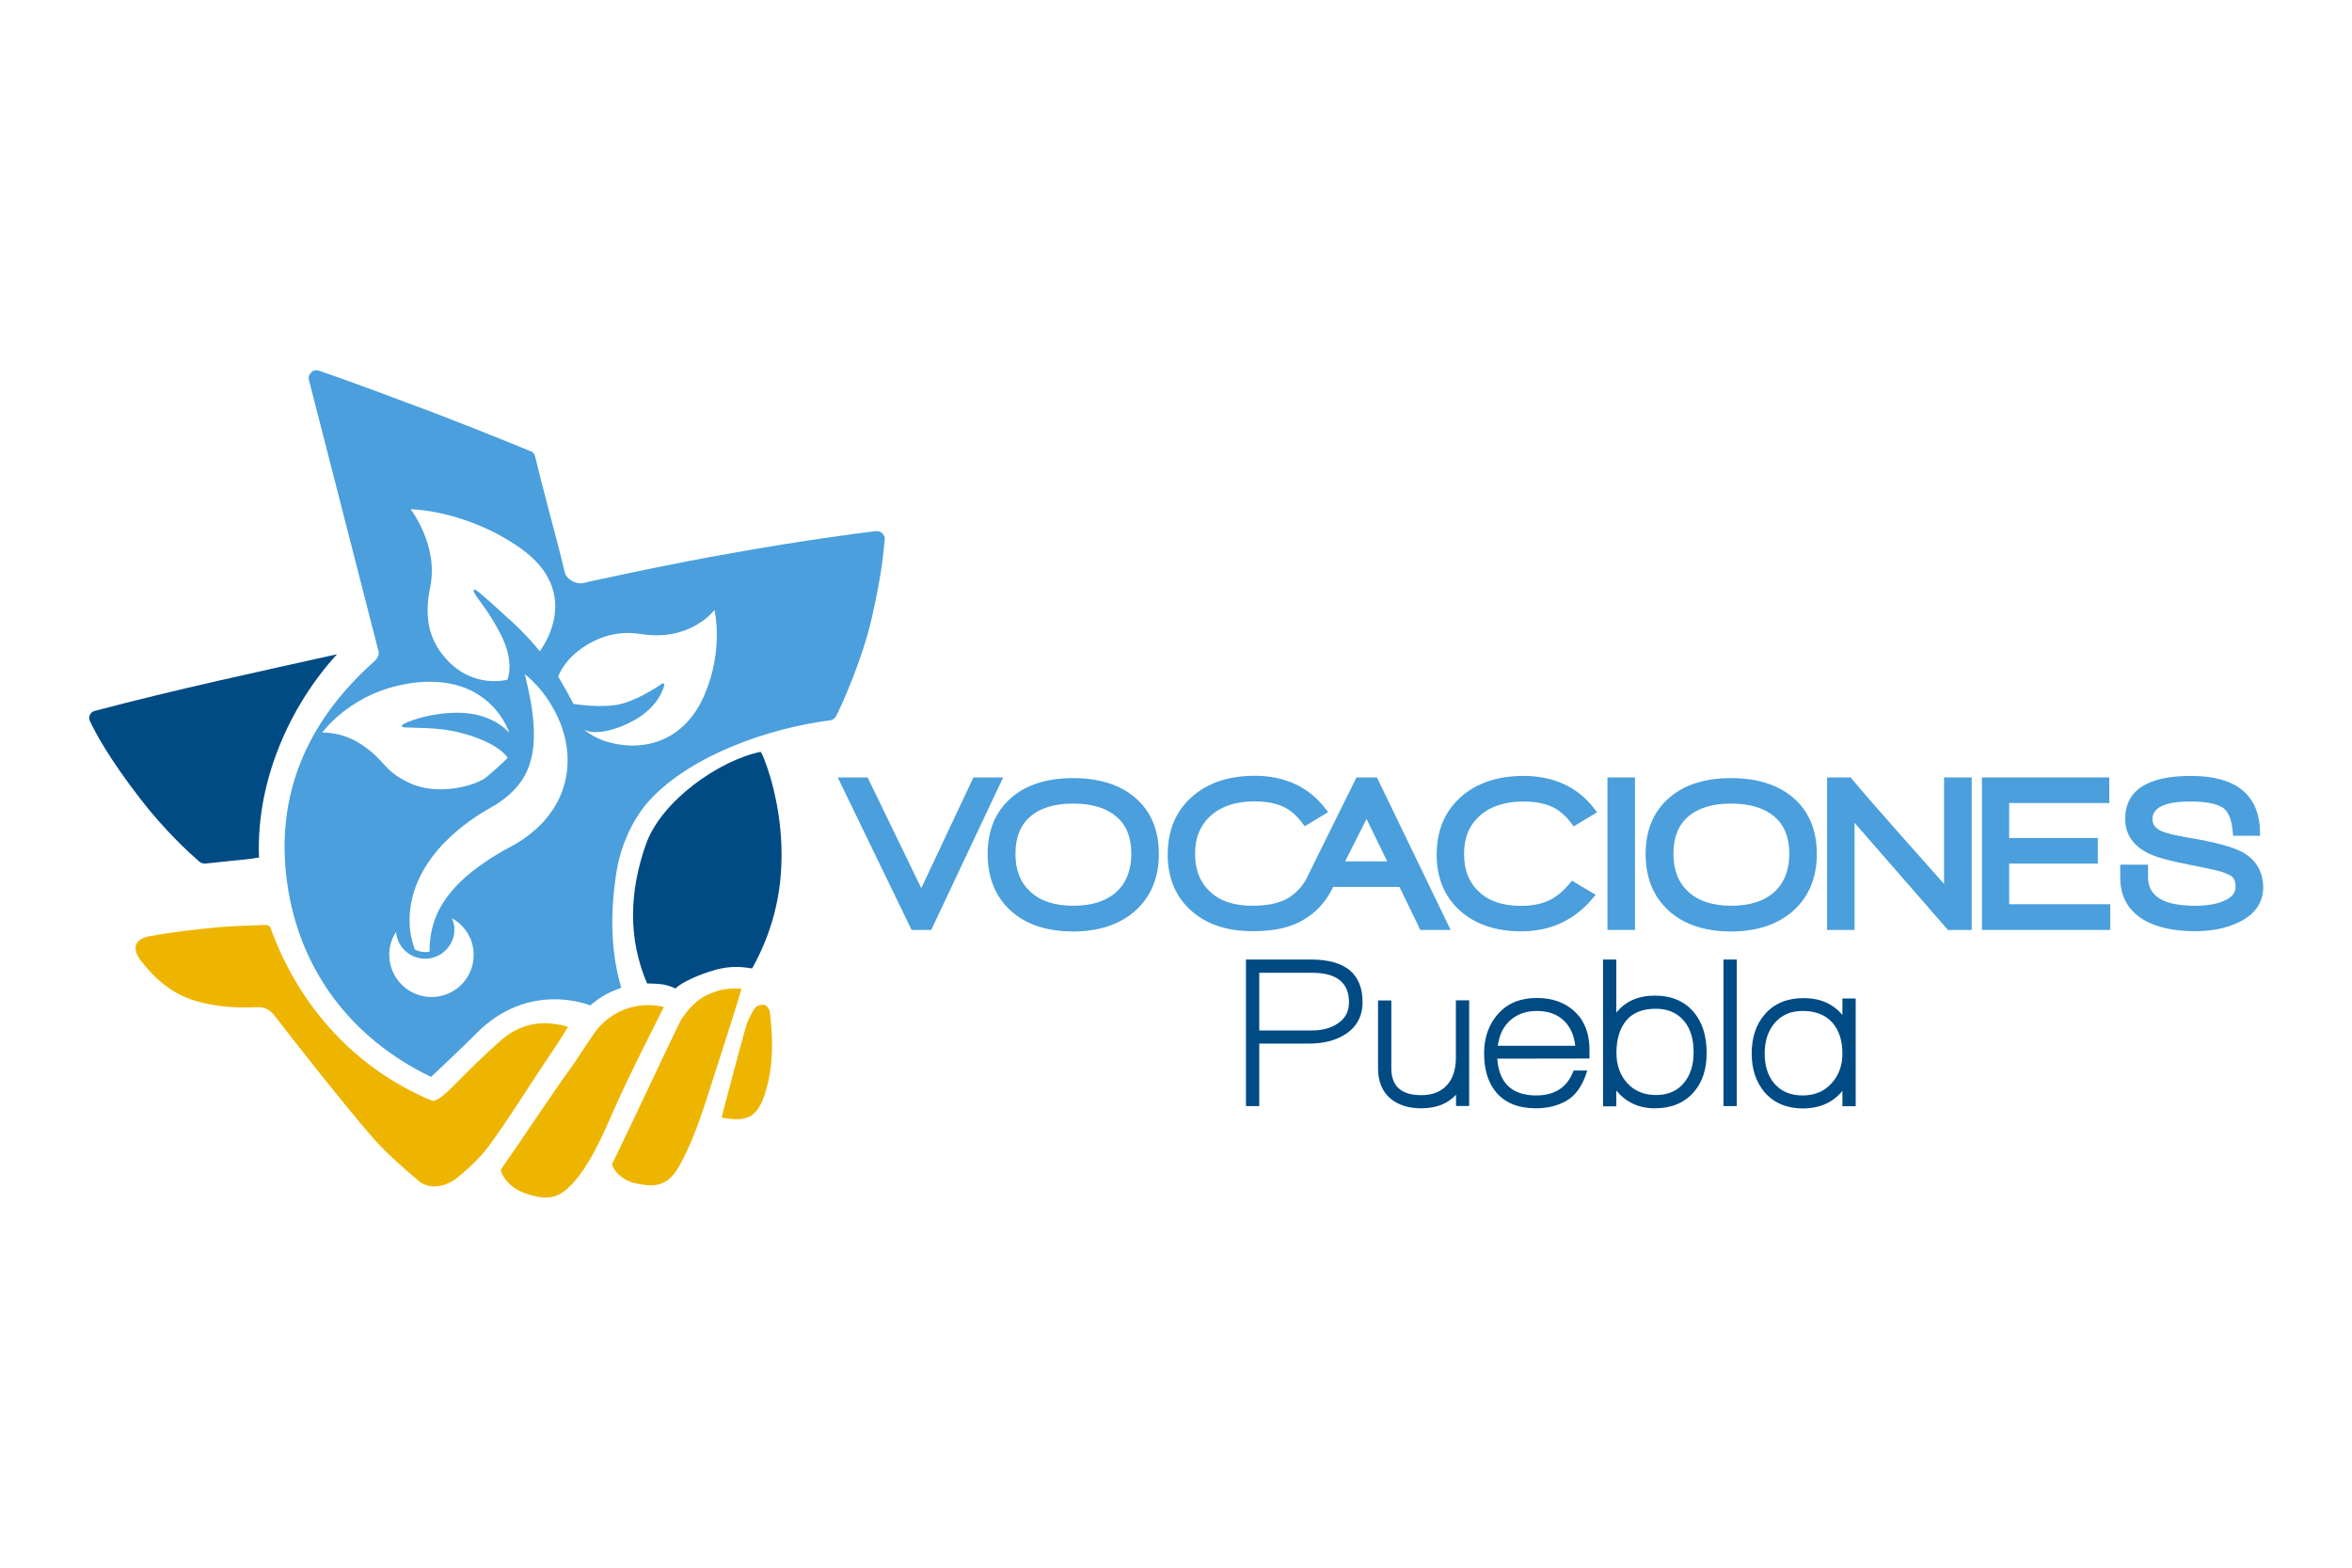 <?xml version="1.0" encoding="utf-8"?>
<!-- Generator: Adobe Illustrator 27.0.0, SVG Export Plug-In . SVG Version: 6.00 Build 0)  -->
<svg version="1.1" id="Capa_1" xmlns="http://www.w3.org/2000/svg" xmlns:xlink="http://www.w3.org/1999/xlink" x="0px" y="0px"
	 viewBox="0 0 170.08 113.39" style="enable-background:new 0 0 170.08 113.39;" xml:space="preserve">
<style type="text/css">
	.st0{fill:#0056B4;}
	.st1{fill:#08226E;}
	.st2{fill:#969494;}
	.st3{fill:#9DBA43;}
	.st4{fill:#7E9D33;}
	.st5{fill:#D88E14;}
	.st6{fill:#D4810D;}
	.st7{fill:#E2AA32;}
	.st8{fill:#CB6323;}
	.st9{fill:#0B3D5C;}
	.st10{fill:#798490;}
	.st11{fill:none;stroke:#0B3D5C;stroke-width:0.098;stroke-miterlimit:10;}
	.st12{fill:#8DBA38;stroke:#8DBA38;stroke-width:0.15;stroke-miterlimit:10;}
	.st13{fill:#0082BE;stroke:#0082BE;stroke-width:0.15;stroke-miterlimit:10;}
	.st14{fill:#0082BE;}
	.st15{fill:#FFFFFF;}
	.st16{fill:#8DBA38;}
	.st17{fill:#69A5CB;}
	.st18{fill:#93B85C;}
	.st19{fill:#B1B1B1;}
	.st20{fill:#1F2AA5;}
	.st21{fill:#B1B0B1;}
	.st22{fill:#E8E5F5;}
	.st23{fill:none;stroke:#1F2AA5;stroke-width:0.359;stroke-linecap:round;stroke-linejoin:round;stroke-miterlimit:10;}
	.st24{fill-rule:evenodd;clip-rule:evenodd;fill:#CA7A0B;}
	.st25{fill:#560B1A;}
	.st26{fill:#CA7A0B;}
	.st27{fill:#004384;}
	.st28{fill:#003380;}
	.st29{fill:#C01918;}
	.st30{fill:#72A83D;}
	.st31{fill:#E6B54A;}
	.st32{fill:#D7C8A3;}
	.st33{fill:#815A2F;}
	.st34{fill:#6C4F2F;}
	.st35{fill:#BFA779;}
	.st36{fill:#191C17;}
	.st37{fill:#BD880E;}
	.st38{fill:#957319;}
	.st39{fill:#D44D7D;}
	.st40{fill:#D3E885;}
	.st41{fill:#93BA1F;}
	.st42{fill:#DBDDDC;}
	.st43{fill:#5C4113;}
	.st44{opacity:0.15;}
	.st45{clip-path:url(#SVGID_00000083800062389221786230000013480429898664921217_);fill:#191C17;}
	.st46{fill:#FEFEFE;}
	.st47{fill:#542D5D;}
	.st48{fill:#BF0811;}
	.st49{fill:#002E82;}
	
		.st50{clip-path:url(#SVGID_00000035503892736518316820000000145453162490598582_);fill:none;stroke:#FFFFFF;stroke-width:3.717;stroke-linejoin:round;}
	.st51{fill:none;stroke:#FFFFFF;stroke-width:3.717;stroke-linejoin:round;}
	
		.st52{clip-path:url(#SVGID_00000037670484028081346330000007035284557455462791_);fill:none;stroke:#FFFFFF;stroke-width:3.717;stroke-linejoin:round;}
	.st53{clip-path:url(#SVGID_00000183215174601505645260000002099163902574648222_);}
	.st54{clip-path:url(#SVGID_00000150814232669423862750000006015936591132410522_);}
	.st55{clip-path:url(#SVGID_00000030471600387527103920000009483159248779734161_);}
	.st56{clip-path:url(#SVGID_00000120541834691060222340000003304765404305001392_);}
	.st57{clip-path:url(#SVGID_00000026137955410367314710000017959151881654904751_);}
	.st58{clip-path:url(#SVGID_00000039116403229680719040000001167782575028569529_);}
	
		.st59{clip-path:url(#SVGID_00000058571680655884908850000009100147172689429125_);fill:none;stroke:#FFFFFF;stroke-width:3.717;stroke-linejoin:round;}
	.st60{clip-path:url(#SVGID_00000103254428946292465450000006505758346097032349_);fill:#CD6924;}
	.st61{clip-path:url(#SVGID_00000103254428946292465450000006505758346097032349_);fill:#CE6A24;}
	.st62{clip-path:url(#SVGID_00000103254428946292465450000006505758346097032349_);fill:#CE6B24;}
	.st63{clip-path:url(#SVGID_00000103254428946292465450000006505758346097032349_);fill:#CE6C24;}
	.st64{clip-path:url(#SVGID_00000103254428946292465450000006505758346097032349_);fill:#CE6D24;}
	.st65{clip-path:url(#SVGID_00000103254428946292465450000006505758346097032349_);fill:#CF6E24;}
	.st66{clip-path:url(#SVGID_00000103254428946292465450000006505758346097032349_);fill:#CF6E25;}
	.st67{clip-path:url(#SVGID_00000103254428946292465450000006505758346097032349_);fill:#CF6F25;}
	.st68{clip-path:url(#SVGID_00000103254428946292465450000006505758346097032349_);fill:#CF7025;}
	.st69{clip-path:url(#SVGID_00000103254428946292465450000006505758346097032349_);fill:#CF7125;}
	.st70{clip-path:url(#SVGID_00000103254428946292465450000006505758346097032349_);fill:#D07225;}
	.st71{clip-path:url(#SVGID_00000103254428946292465450000006505758346097032349_);fill:#D07325;}
	.st72{clip-path:url(#SVGID_00000103254428946292465450000006505758346097032349_);fill:#D07426;}
	.st73{clip-path:url(#SVGID_00000103254428946292465450000006505758346097032349_);fill:#D07526;}
	.st74{clip-path:url(#SVGID_00000103254428946292465450000006505758346097032349_);fill:#D17626;}
	.st75{clip-path:url(#SVGID_00000103254428946292465450000006505758346097032349_);fill:#D17726;}
	.st76{clip-path:url(#SVGID_00000103254428946292465450000006505758346097032349_);fill:#D17826;}
	.st77{clip-path:url(#SVGID_00000103254428946292465450000006505758346097032349_);fill:#D27826;}
	.st78{clip-path:url(#SVGID_00000103254428946292465450000006505758346097032349_);fill:#D27927;}
	.st79{clip-path:url(#SVGID_00000103254428946292465450000006505758346097032349_);fill:#D27A27;}
	.st80{clip-path:url(#SVGID_00000103254428946292465450000006505758346097032349_);fill:#D27B27;}
	.st81{clip-path:url(#SVGID_00000103254428946292465450000006505758346097032349_);fill:#D37C27;}
	.st82{clip-path:url(#SVGID_00000103254428946292465450000006505758346097032349_);fill:#D37D27;}
	.st83{clip-path:url(#SVGID_00000103254428946292465450000006505758346097032349_);fill:#D37E28;}
	.st84{clip-path:url(#SVGID_00000103254428946292465450000006505758346097032349_);fill:#D37F28;}
	.st85{clip-path:url(#SVGID_00000103254428946292465450000006505758346097032349_);fill:#D47F28;}
	.st86{clip-path:url(#SVGID_00000103254428946292465450000006505758346097032349_);fill:#D48028;}
	.st87{clip-path:url(#SVGID_00000103254428946292465450000006505758346097032349_);fill:#D48128;}
	.st88{clip-path:url(#SVGID_00000103254428946292465450000006505758346097032349_);fill:#D58228;}
	.st89{clip-path:url(#SVGID_00000103254428946292465450000006505758346097032349_);fill:#D58328;}
	.st90{clip-path:url(#SVGID_00000103254428946292465450000006505758346097032349_);fill:#D58329;}
	.st91{clip-path:url(#SVGID_00000103254428946292465450000006505758346097032349_);fill:#D58429;}
	.st92{clip-path:url(#SVGID_00000103254428946292465450000006505758346097032349_);fill:#D58529;}
	.st93{clip-path:url(#SVGID_00000103254428946292465450000006505758346097032349_);fill:#D68529;}
	.st94{clip-path:url(#SVGID_00000103254428946292465450000006505758346097032349_);fill:#D68629;}
	.st95{clip-path:url(#SVGID_00000103254428946292465450000006505758346097032349_);fill:#D68729;}
	.st96{clip-path:url(#SVGID_00000103254428946292465450000006505758346097032349_);fill:#D6882A;}
	.st97{clip-path:url(#SVGID_00000103254428946292465450000006505758346097032349_);fill:#D7892A;}
	.st98{clip-path:url(#SVGID_00000103254428946292465450000006505758346097032349_);fill:#D78A2A;}
	.st99{clip-path:url(#SVGID_00000103254428946292465450000006505758346097032349_);fill:#D78B2A;}
	.st100{clip-path:url(#SVGID_00000103254428946292465450000006505758346097032349_);fill:#D88C2A;}
	.st101{clip-path:url(#SVGID_00000103254428946292465450000006505758346097032349_);fill:#D88D2B;}
	.st102{clip-path:url(#SVGID_00000103254428946292465450000006505758346097032349_);fill:#D88E2B;}
	.st103{clip-path:url(#SVGID_00000103254428946292465450000006505758346097032349_);fill:#D98F2B;}
	.st104{clip-path:url(#SVGID_00000103254428946292465450000006505758346097032349_);fill:#D9902B;}
	.st105{clip-path:url(#SVGID_00000103254428946292465450000006505758346097032349_);fill:#D9912C;}
	.st106{clip-path:url(#SVGID_00000103254428946292465450000006505758346097032349_);fill:#D9922C;}
	.st107{clip-path:url(#SVGID_00000103254428946292465450000006505758346097032349_);fill:#DA922C;}
	.st108{clip-path:url(#SVGID_00000103254428946292465450000006505758346097032349_);fill:#DA932C;}
	.st109{clip-path:url(#SVGID_00000103254428946292465450000006505758346097032349_);fill:#DA942C;}
	.st110{clip-path:url(#SVGID_00000103254428946292465450000006505758346097032349_);fill:#DB952C;}
	.st111{clip-path:url(#SVGID_00000103254428946292465450000006505758346097032349_);fill:#DB962D;}
	.st112{clip-path:url(#SVGID_00000103254428946292465450000006505758346097032349_);fill:#DB972D;}
	.st113{clip-path:url(#SVGID_00000103254428946292465450000006505758346097032349_);fill:#DC982D;}
	.st114{clip-path:url(#SVGID_00000103254428946292465450000006505758346097032349_);fill:#DC992D;}
	.st115{clip-path:url(#SVGID_00000103254428946292465450000006505758346097032349_);fill:#DC9A2E;}
	.st116{clip-path:url(#SVGID_00000103254428946292465450000006505758346097032349_);fill:#DD9B2E;}
	.st117{clip-path:url(#SVGID_00000103254428946292465450000006505758346097032349_);fill:#DD9C2E;}
	.st118{clip-path:url(#SVGID_00000103254428946292465450000006505758346097032349_);fill:#DD9D2E;}
	.st119{clip-path:url(#SVGID_00000103254428946292465450000006505758346097032349_);fill:#DE9E2E;}
	.st120{clip-path:url(#SVGID_00000103254428946292465450000006505758346097032349_);fill:#DE9F2F;}
	.st121{clip-path:url(#SVGID_00000103254428946292465450000006505758346097032349_);fill:#DEA02F;}
	.st122{clip-path:url(#SVGID_00000103254428946292465450000006505758346097032349_);fill:#DFA12F;}
	.st123{clip-path:url(#SVGID_00000103254428946292465450000006505758346097032349_);fill:#DFA22F;}
	.st124{clip-path:url(#SVGID_00000103254428946292465450000006505758346097032349_);fill:#DFA330;}
	.st125{clip-path:url(#SVGID_00000103254428946292465450000006505758346097032349_);fill:#E0A430;}
	.st126{clip-path:url(#SVGID_00000103254428946292465450000006505758346097032349_);fill:#E0A530;}
	.st127{clip-path:url(#SVGID_00000103254428946292465450000006505758346097032349_);fill:#E0A630;}
	.st128{clip-path:url(#SVGID_00000103254428946292465450000006505758346097032349_);fill:#E1A730;}
	.st129{clip-path:url(#SVGID_00000103254428946292465450000006505758346097032349_);fill:#E1A831;}
	.st130{clip-path:url(#SVGID_00000103254428946292465450000006505758346097032349_);fill:#E2A931;}
	.st131{clip-path:url(#SVGID_00000103254428946292465450000006505758346097032349_);fill:#E2AA31;}
	.st132{clip-path:url(#SVGID_00000103254428946292465450000006505758346097032349_);fill:#E2AB31;}
	.st133{clip-path:url(#SVGID_00000103254428946292465450000006505758346097032349_);fill:#E3AC32;}
	.st134{clip-path:url(#SVGID_00000103254428946292465450000006505758346097032349_);fill:#E3AD32;}
	.st135{clip-path:url(#SVGID_00000103254428946292465450000006505758346097032349_);fill:#E3AE32;}
	.st136{clip-path:url(#SVGID_00000103254428946292465450000006505758346097032349_);fill:#E4AE32;}
	.st137{clip-path:url(#SVGID_00000103254428946292465450000006505758346097032349_);fill:#E4AF32;}
	.st138{clip-path:url(#SVGID_00000103254428946292465450000006505758346097032349_);fill:#E4B032;}
	.st139{clip-path:url(#SVGID_00000103254428946292465450000006505758346097032349_);fill:#E4B133;}
	.st140{clip-path:url(#SVGID_00000103254428946292465450000006505758346097032349_);fill:#E5B133;}
	.st141{clip-path:url(#SVGID_00000103254428946292465450000006505758346097032349_);fill:#E5B233;}
	.st142{clip-path:url(#SVGID_00000103254428946292465450000006505758346097032349_);fill:#E5B333;}
	.st143{clip-path:url(#SVGID_00000103254428946292465450000006505758346097032349_);fill:#E6B433;}
	.st144{clip-path:url(#SVGID_00000103254428946292465450000006505758346097032349_);fill:#E6B534;}
	.st145{clip-path:url(#SVGID_00000103254428946292465450000006505758346097032349_);fill:#E6B634;}
	.st146{clip-path:url(#SVGID_00000103254428946292465450000006505758346097032349_);fill:#E7B734;}
	.st147{clip-path:url(#SVGID_00000103254428946292465450000006505758346097032349_);fill:#E7B834;}
	.st148{clip-path:url(#SVGID_00000103254428946292465450000006505758346097032349_);fill:#E8B934;}
	.st149{clip-path:url(#SVGID_00000103254428946292465450000006505758346097032349_);fill:#E8BA35;}
	.st150{clip-path:url(#SVGID_00000103254428946292465450000006505758346097032349_);fill:#E8BB35;}
	.st151{clip-path:url(#SVGID_00000103254428946292465450000006505758346097032349_);fill:#E9BC35;}
	.st152{clip-path:url(#SVGID_00000103254428946292465450000006505758346097032349_);fill:#E9BD35;}
	.st153{clip-path:url(#SVGID_00000103254428946292465450000006505758346097032349_);fill:#E9BE35;}
	.st154{clip-path:url(#SVGID_00000103254428946292465450000006505758346097032349_);fill:#EABE36;}
	.st155{clip-path:url(#SVGID_00000103254428946292465450000006505758346097032349_);fill:#EABF36;}
	.st156{clip-path:url(#SVGID_00000103254428946292465450000006505758346097032349_);fill:#EAC036;}
	.st157{clip-path:url(#SVGID_00000103254428946292465450000006505758346097032349_);fill:#EBC136;}
	.st158{clip-path:url(#SVGID_00000103254428946292465450000006505758346097032349_);fill:#EBC236;}
	.st159{clip-path:url(#SVGID_00000103254428946292465450000006505758346097032349_);fill:#EBC336;}
	.st160{clip-path:url(#SVGID_00000103254428946292465450000006505758346097032349_);fill:#ECC337;}
	.st161{clip-path:url(#SVGID_00000103254428946292465450000006505758346097032349_);fill:#ECC437;}
	.st162{clip-path:url(#SVGID_00000103254428946292465450000006505758346097032349_);fill:#ECC537;}
	.st163{clip-path:url(#SVGID_00000103254428946292465450000006505758346097032349_);fill:#EDC637;}
	.st164{clip-path:url(#SVGID_00000103254428946292465450000006505758346097032349_);fill:#EDC737;}
	.st165{clip-path:url(#SVGID_00000103254428946292465450000006505758346097032349_);fill:#EDC837;}
	.st166{clip-path:url(#SVGID_00000103254428946292465450000006505758346097032349_);fill:#EEC938;}
	.st167{clip-path:url(#SVGID_00000103254428946292465450000006505758346097032349_);fill:#EECA38;}
	.st168{clip-path:url(#SVGID_00000103254428946292465450000006505758346097032349_);fill:#EFCB38;}
	.st169{clip-path:url(#SVGID_00000103254428946292465450000006505758346097032349_);fill:#EFCC38;}
	.st170{clip-path:url(#SVGID_00000103254428946292465450000006505758346097032349_);fill:#F0CD38;}
	.st171{clip-path:url(#SVGID_00000103254428946292465450000006505758346097032349_);fill:#F0CE39;}
	.st172{clip-path:url(#SVGID_00000103254428946292465450000006505758346097032349_);fill:#F0CF39;}
	.st173{clip-path:url(#SVGID_00000103254428946292465450000006505758346097032349_);fill:#F1D039;}
	.st174{clip-path:url(#SVGID_00000103254428946292465450000006505758346097032349_);fill:#F1D139;}
	.st175{clip-path:url(#SVGID_00000103254428946292465450000006505758346097032349_);fill:#F1D239;}
	.st176{clip-path:url(#SVGID_00000103254428946292465450000006505758346097032349_);fill:#F2D239;}
	.st177{clip-path:url(#SVGID_00000103254428946292465450000006505758346097032349_);fill:#F2D33A;}
	.st178{clip-path:url(#SVGID_00000103254428946292465450000006505758346097032349_);fill:#F2D43A;}
	.st179{opacity:0.6;}
	.st180{fill:#BD7712;}
	.st181{fill:#1E1D1B;}
	.st182{clip-path:url(#SVGID_00000096775361619423649940000000237342295128968351_);fill:#F1D850;}
	.st183{clip-path:url(#SVGID_00000096775361619423649940000000237342295128968351_);fill:#F1D74F;}
	.st184{clip-path:url(#SVGID_00000096775361619423649940000000237342295128968351_);fill:#F0D64F;}
	.st185{clip-path:url(#SVGID_00000096775361619423649940000000237342295128968351_);fill:#F0D64E;}
	.st186{clip-path:url(#SVGID_00000096775361619423649940000000237342295128968351_);fill:#F0D54E;}
	.st187{clip-path:url(#SVGID_00000096775361619423649940000000237342295128968351_);fill:#F0D44D;}
	.st188{clip-path:url(#SVGID_00000096775361619423649940000000237342295128968351_);fill:#EAC241;}
	.st189{clip-path:url(#SVGID_00000096775361619423649940000000237342295128968351_);fill:#EAC240;}
	.st190{clip-path:url(#SVGID_00000096775361619423649940000000237342295128968351_);fill:#EAC140;}
	.st191{clip-path:url(#SVGID_00000096775361619423649940000000237342295128968351_);fill:#E9C03F;}
	.st192{clip-path:url(#SVGID_00000096775361619423649940000000237342295128968351_);fill:#E9BF3F;}
	.st193{clip-path:url(#SVGID_00000096775361619423649940000000237342295128968351_);fill:#E9BF3E;}
	.st194{clip-path:url(#SVGID_00000096775361619423649940000000237342295128968351_);fill:#E9BE3E;}
	.st195{clip-path:url(#SVGID_00000096775361619423649940000000237342295128968351_);fill:#E8BD3D;}
	.st196{clip-path:url(#SVGID_00000096775361619423649940000000237342295128968351_);fill:#E8BC3C;}
	.st197{clip-path:url(#SVGID_00000096775361619423649940000000237342295128968351_);fill:#E8BB3B;}
	.st198{clip-path:url(#SVGID_00000096775361619423649940000000237342295128968351_);fill:#E7BA3B;}
	.st199{clip-path:url(#SVGID_00000096775361619423649940000000237342295128968351_);fill:#E7B93A;}
	.st200{clip-path:url(#SVGID_00000096775361619423649940000000237342295128968351_);fill:#E7B839;}
	.st201{clip-path:url(#SVGID_00000096775361619423649940000000237342295128968351_);fill:#F7ED5F;}
	.st202{clip-path:url(#SVGID_00000096775361619423649940000000237342295128968351_);fill:#F7EC5F;}
	.st203{clip-path:url(#SVGID_00000096775361619423649940000000237342295128968351_);fill:#F7EC5E;}
	.st204{clip-path:url(#SVGID_00000096775361619423649940000000237342295128968351_);fill:#F7EB5E;}
	.st205{clip-path:url(#SVGID_00000096775361619423649940000000237342295128968351_);fill:#F7EB5D;}
	.st206{clip-path:url(#SVGID_00000096775361619423649940000000237342295128968351_);fill:#F7EA5D;}
	.st207{clip-path:url(#SVGID_00000096775361619423649940000000237342295128968351_);fill:#F6EA5D;}
	.st208{clip-path:url(#SVGID_00000096775361619423649940000000237342295128968351_);fill:#F6E95C;}
	.st209{clip-path:url(#SVGID_00000096775361619423649940000000237342295128968351_);fill:#F6E85C;}
	.st210{clip-path:url(#SVGID_00000096775361619423649940000000237342295128968351_);fill:#F6E85B;}
	.st211{clip-path:url(#SVGID_00000096775361619423649940000000237342295128968351_);fill:#F6E75B;}
	.st212{clip-path:url(#SVGID_00000096775361619423649940000000237342295128968351_);fill:#F6E75A;}
	.st213{clip-path:url(#SVGID_00000096775361619423649940000000237342295128968351_);fill:#F5E65A;}
	.st214{clip-path:url(#SVGID_00000096775361619423649940000000237342295128968351_);fill:#E7B738;}
	.st215{clip-path:url(#SVGID_00000096775361619423649940000000237342295128968351_);fill:#E6B638;}
	.st216{clip-path:url(#SVGID_00000096775361619423649940000000237342295128968351_);fill:#E6B637;}
	.st217{clip-path:url(#SVGID_00000096775361619423649940000000237342295128968351_);fill:#E6B537;}
	.st218{clip-path:url(#SVGID_00000096775361619423649940000000237342295128968351_);fill:#E6B436;}
	.st219{clip-path:url(#SVGID_00000096775361619423649940000000237342295128968351_);fill:#E5B335;}
	.st220{clip-path:url(#SVGID_00000096775361619423649940000000237342295128968351_);fill:#E5B234;}
	.st221{clip-path:url(#SVGID_00000096775361619423649940000000237342295128968351_);fill:#E5B134;}
	.st222{clip-path:url(#SVGID_00000096775361619423649940000000237342295128968351_);fill:#E4B033;}
	.st223{clip-path:url(#SVGID_00000096775361619423649940000000237342295128968351_);fill:#E4B032;}
	.st224{clip-path:url(#SVGID_00000096775361619423649940000000237342295128968351_);fill:#E4AF32;}
	.st225{clip-path:url(#SVGID_00000096775361619423649940000000237342295128968351_);fill:#F5E559;}
	.st226{clip-path:url(#SVGID_00000096775361619423649940000000237342295128968351_);fill:#F5E459;}
	.st227{clip-path:url(#SVGID_00000096775361619423649940000000237342295128968351_);fill:#F5E458;}
	.st228{clip-path:url(#SVGID_00000096775361619423649940000000237342295128968351_);fill:#EED04A;}
	.st229{clip-path:url(#SVGID_00000096775361619423649940000000237342295128968351_);fill:#EECF4A;}
	.st230{clip-path:url(#SVGID_00000096775361619423649940000000237342295128968351_);fill:#EECF49;}
	.st231{clip-path:url(#SVGID_00000096775361619423649940000000237342295128968351_);fill:#EECE49;}
	.st232{clip-path:url(#SVGID_00000096775361619423649940000000237342295128968351_);fill:#EECD48;}
	.st233{clip-path:url(#SVGID_00000096775361619423649940000000237342295128968351_);fill:#EDCC48;}
	.st234{clip-path:url(#SVGID_00000096775361619423649940000000237342295128968351_);fill:#EDCC47;}
	.st235{clip-path:url(#SVGID_00000096775361619423649940000000237342295128968351_);fill:#EDCB47;}
	.st236{clip-path:url(#SVGID_00000096775361619423649940000000237342295128968351_);fill:#F4E156;}
	.st237{clip-path:url(#SVGID_00000096775361619423649940000000237342295128968351_);fill:#F4E056;}
	.st238{clip-path:url(#SVGID_00000096775361619423649940000000237342295128968351_);fill:#F3E055;}
	.st239{clip-path:url(#SVGID_00000096775361619423649940000000237342295128968351_);fill:#F3DF55;}
	.st240{clip-path:url(#SVGID_00000096775361619423649940000000237342295128968351_);fill:#F3DE54;}
	.st241{clip-path:url(#SVGID_00000096775361619423649940000000237342295128968351_);fill:#F3DD53;}
	.st242{clip-path:url(#SVGID_00000096775361619423649940000000237342295128968351_);fill:#F2DC53;}
	.st243{clip-path:url(#SVGID_00000096775361619423649940000000237342295128968351_);fill:#F2DC52;}
	.st244{clip-path:url(#SVGID_00000096775361619423649940000000237342295128968351_);fill:#F2DB52;}
	.st245{clip-path:url(#SVGID_00000096775361619423649940000000237342295128968351_);fill:#F2DA52;}
	.st246{clip-path:url(#SVGID_00000096775361619423649940000000237342295128968351_);fill:#F1DA51;}
	.st247{clip-path:url(#SVGID_00000096775361619423649940000000237342295128968351_);fill:#F4E358;}
	.st248{clip-path:url(#SVGID_00000096775361619423649940000000237342295128968351_);fill:#F4E257;}
	.st249{clip-path:url(#SVGID_00000096775361619423649940000000237342295128968351_);fill:#ECC744;}
	.st250{clip-path:url(#SVGID_00000096775361619423649940000000237342295128968351_);fill:#EBC744;}
	.st251{clip-path:url(#SVGID_00000096775361619423649940000000237342295128968351_);fill:#EBC643;}
	.st252{clip-path:url(#SVGID_00000096775361619423649940000000237342295128968351_);fill:#EBC543;}
	.st253{clip-path:url(#SVGID_00000096775361619423649940000000237342295128968351_);fill:#EBC442;}
	.st254{clip-path:url(#SVGID_00000096775361619423649940000000237342295128968351_);fill:#EAC341;}
	.st255{clip-path:url(#SVGID_00000096775361619423649940000000237342295128968351_);fill:#F7ED60;}
	.st256{fill-rule:evenodd;clip-rule:evenodd;}
	.st257{fill-rule:evenodd;clip-rule:evenodd;fill:#46002E;}
	.st258{fill-rule:evenodd;clip-rule:evenodd;fill:#D2F1BB;}
	.st259{fill-rule:evenodd;clip-rule:evenodd;fill:#7FD344;}
	.st260{fill-rule:evenodd;clip-rule:evenodd;fill:#FFFFFF;}
	.st261{fill:#70A83B;}
	.st262{opacity:0.65;clip-path:url(#SVGID_00000036236227885835858190000011119920015684329869_);}
	.st263{fill:#FEEE00;}
	.st264{opacity:0.65;clip-path:url(#SVGID_00000083795675504470905470000001434216697386995887_);}
	.st265{opacity:0.65;clip-path:url(#SVGID_00000062897174465605601290000006779174393764122530_);}
	.st266{opacity:0.65;clip-path:url(#SVGID_00000145759875584941293590000017757144992432062113_);}
	.st267{opacity:0.65;clip-path:url(#SVGID_00000181058435834167709590000013306063810670532993_);}
	.st268{opacity:0.65;clip-path:url(#SVGID_00000046308744260883512840000012888634225338278078_);}
	.st269{clip-path:url(#SVGID_00000116224708982773043310000011823079954311359157_);fill:#AD2A4D;}
	.st270{clip-path:url(#SVGID_00000116224708982773043310000011823079954311359157_);fill:#AE2C4D;}
	.st271{clip-path:url(#SVGID_00000116224708982773043310000011823079954311359157_);fill:#AE2D4E;}
	.st272{clip-path:url(#SVGID_00000116224708982773043310000011823079954311359157_);fill:#AF2F4F;}
	.st273{clip-path:url(#SVGID_00000116224708982773043310000011823079954311359157_);fill:#AF3050;}
	.st274{clip-path:url(#SVGID_00000116224708982773043310000011823079954311359157_);fill:#AF3250;}
	.st275{clip-path:url(#SVGID_00000116224708982773043310000011823079954311359157_);fill:#B03351;}
	.st276{clip-path:url(#SVGID_00000116224708982773043310000011823079954311359157_);fill:#B03452;}
	.st277{clip-path:url(#SVGID_00000116224708982773043310000011823079954311359157_);fill:#B03552;}
	.st278{clip-path:url(#SVGID_00000116224708982773043310000011823079954311359157_);fill:#B13653;}
	.st279{clip-path:url(#SVGID_00000116224708982773043310000011823079954311359157_);fill:#B13754;}
	.st280{clip-path:url(#SVGID_00000116224708982773043310000011823079954311359157_);fill:#B13955;}
	.st281{clip-path:url(#SVGID_00000116224708982773043310000011823079954311359157_);fill:#B23A55;}
	.st282{clip-path:url(#SVGID_00000116224708982773043310000011823079954311359157_);fill:#B23B56;}
	.st283{clip-path:url(#SVGID_00000116224708982773043310000011823079954311359157_);fill:#B33C57;}
	.st284{clip-path:url(#SVGID_00000116224708982773043310000011823079954311359157_);fill:#B33D57;}
	.st285{clip-path:url(#SVGID_00000116224708982773043310000011823079954311359157_);fill:#B33E58;}
	.st286{clip-path:url(#SVGID_00000116224708982773043310000011823079954311359157_);fill:#B43F59;}
	.st287{clip-path:url(#SVGID_00000116224708982773043310000011823079954311359157_);fill:#B44059;}
	.st288{clip-path:url(#SVGID_00000116224708982773043310000011823079954311359157_);fill:#B4415A;}
	.st289{clip-path:url(#SVGID_00000116224708982773043310000011823079954311359157_);fill:#B5425B;}
	.st290{clip-path:url(#SVGID_00000116224708982773043310000011823079954311359157_);fill:#B5435C;}
	.st291{clip-path:url(#SVGID_00000116224708982773043310000011823079954311359157_);fill:#B6445C;}
	.st292{clip-path:url(#SVGID_00000116224708982773043310000011823079954311359157_);fill:#B6455D;}
	.st293{clip-path:url(#SVGID_00000116224708982773043310000011823079954311359157_);fill:#B6465E;}
	.st294{clip-path:url(#SVGID_00000116224708982773043310000011823079954311359157_);fill:#B7475E;}
	.st295{clip-path:url(#SVGID_00000116224708982773043310000011823079954311359157_);fill:#B7485F;}
	.st296{clip-path:url(#SVGID_00000116224708982773043310000011823079954311359157_);fill:#B74860;}
	.st297{clip-path:url(#SVGID_00000116224708982773043310000011823079954311359157_);fill:#B84961;}
	.st298{clip-path:url(#SVGID_00000116224708982773043310000011823079954311359157_);fill:#B84A61;}
	.st299{clip-path:url(#SVGID_00000116224708982773043310000011823079954311359157_);fill:#B84B62;}
	.st300{clip-path:url(#SVGID_00000116224708982773043310000011823079954311359157_);fill:#B94C63;}
	.st301{clip-path:url(#SVGID_00000116224708982773043310000011823079954311359157_);fill:#B94D63;}
	.st302{clip-path:url(#SVGID_00000116224708982773043310000011823079954311359157_);fill:#BA4E64;}
	.st303{clip-path:url(#SVGID_00000116224708982773043310000011823079954311359157_);fill:#BA4E65;}
	.st304{clip-path:url(#SVGID_00000116224708982773043310000011823079954311359157_);fill:#BA4F65;}
	.st305{clip-path:url(#SVGID_00000116224708982773043310000011823079954311359157_);fill:#BB5066;}
	.st306{clip-path:url(#SVGID_00000116224708982773043310000011823079954311359157_);fill:#BB5167;}
	.st307{clip-path:url(#SVGID_00000116224708982773043310000011823079954311359157_);fill:#BB5268;}
	.st308{clip-path:url(#SVGID_00000116224708982773043310000011823079954311359157_);fill:#BC5268;}
	.st309{clip-path:url(#SVGID_00000116224708982773043310000011823079954311359157_);fill:#BC5369;}
	.st310{clip-path:url(#SVGID_00000116224708982773043310000011823079954311359157_);fill:#BC546A;}
	.st311{clip-path:url(#SVGID_00000116224708982773043310000011823079954311359157_);fill:#BD556A;}
	.st312{clip-path:url(#SVGID_00000116224708982773043310000011823079954311359157_);fill:#BD556B;}
	.st313{clip-path:url(#SVGID_00000116224708982773043310000011823079954311359157_);fill:#BD566C;}
	.st314{clip-path:url(#SVGID_00000116224708982773043310000011823079954311359157_);fill:#BE576D;}
	.st315{clip-path:url(#SVGID_00000116224708982773043310000011823079954311359157_);fill:#BE586D;}
	.st316{clip-path:url(#SVGID_00000116224708982773043310000011823079954311359157_);fill:#BE586E;}
	.st317{clip-path:url(#SVGID_00000116224708982773043310000011823079954311359157_);fill:#BF596F;}
	.st318{clip-path:url(#SVGID_00000116224708982773043310000011823079954311359157_);fill:#BF5A6F;}
	.st319{clip-path:url(#SVGID_00000116224708982773043310000011823079954311359157_);fill:#BF5B70;}
	.st320{clip-path:url(#SVGID_00000116224708982773043310000011823079954311359157_);fill:#C05B71;}
	.st321{clip-path:url(#SVGID_00000116224708982773043310000011823079954311359157_);fill:#C05C72;}
	.st322{clip-path:url(#SVGID_00000116224708982773043310000011823079954311359157_);fill:#C15D72;}
	.st323{clip-path:url(#SVGID_00000116224708982773043310000011823079954311359157_);fill:#C15D73;}
	.st324{clip-path:url(#SVGID_00000116224708982773043310000011823079954311359157_);fill:#C15E74;}
	.st325{clip-path:url(#SVGID_00000116224708982773043310000011823079954311359157_);fill:#C25F74;}
	.st326{clip-path:url(#SVGID_00000116224708982773043310000011823079954311359157_);fill:#C26075;}
	.st327{clip-path:url(#SVGID_00000116224708982773043310000011823079954311359157_);fill:#C26076;}
	.st328{clip-path:url(#SVGID_00000116224708982773043310000011823079954311359157_);fill:#C36177;}
	.st329{clip-path:url(#SVGID_00000116224708982773043310000011823079954311359157_);fill:#C36277;}
	.st330{clip-path:url(#SVGID_00000116224708982773043310000011823079954311359157_);fill:#C36278;}
	.st331{clip-path:url(#SVGID_00000116224708982773043310000011823079954311359157_);fill:#C46379;}
	.st332{clip-path:url(#SVGID_00000116224708982773043310000011823079954311359157_);fill:#C4647A;}
	.st333{clip-path:url(#SVGID_00000116224708982773043310000011823079954311359157_);fill:#C5647A;}
	.st334{clip-path:url(#SVGID_00000116224708982773043310000011823079954311359157_);fill:#C5657B;}
	.st335{clip-path:url(#SVGID_00000116224708982773043310000011823079954311359157_);fill:#C5667C;}
	.st336{clip-path:url(#SVGID_00000116224708982773043310000011823079954311359157_);fill:#C6667C;}
	.st337{clip-path:url(#SVGID_00000116224708982773043310000011823079954311359157_);fill:#C6677D;}
	.st338{clip-path:url(#SVGID_00000116224708982773043310000011823079954311359157_);fill:#C6687E;}
	.st339{clip-path:url(#SVGID_00000116224708982773043310000011823079954311359157_);fill:#C7687F;}
	.st340{clip-path:url(#SVGID_00000116224708982773043310000011823079954311359157_);fill:#C7697F;}
	.st341{clip-path:url(#SVGID_00000116224708982773043310000011823079954311359157_);fill:#C76A80;}
	.st342{clip-path:url(#SVGID_00000116224708982773043310000011823079954311359157_);fill:#C86A81;}
	.st343{clip-path:url(#SVGID_00000116224708982773043310000011823079954311359157_);fill:#C86B82;}
	.st344{clip-path:url(#SVGID_00000116224708982773043310000011823079954311359157_);fill:#C86C82;}
	.st345{clip-path:url(#SVGID_00000116224708982773043310000011823079954311359157_);fill:#C96C83;}
	.st346{clip-path:url(#SVGID_00000116224708982773043310000011823079954311359157_);fill:#C96D84;}
	.st347{clip-path:url(#SVGID_00000116224708982773043310000011823079954311359157_);fill:#C96E85;}
	.st348{clip-path:url(#SVGID_00000116224708982773043310000011823079954311359157_);fill:#CA6E86;}
	.st349{clip-path:url(#SVGID_00000116224708982773043310000011823079954311359157_);fill:#CA6F86;}
	.st350{clip-path:url(#SVGID_00000116224708982773043310000011823079954311359157_);fill:#CA7087;}
	.st351{clip-path:url(#SVGID_00000116224708982773043310000011823079954311359157_);fill:#CB7088;}
	.st352{clip-path:url(#SVGID_00000116224708982773043310000011823079954311359157_);fill:#CB7189;}
	.st353{clip-path:url(#SVGID_00000116224708982773043310000011823079954311359157_);fill:#CB728A;}
	.st354{clip-path:url(#SVGID_00000116224708982773043310000011823079954311359157_);fill:#CC728A;}
	.st355{clip-path:url(#SVGID_00000116224708982773043310000011823079954311359157_);fill:#CC738B;}
	.st356{clip-path:url(#SVGID_00000116224708982773043310000011823079954311359157_);fill:#CC748C;}
	.st357{clip-path:url(#SVGID_00000116224708982773043310000011823079954311359157_);fill:#CD748D;}
	.st358{clip-path:url(#SVGID_00000116224708982773043310000011823079954311359157_);fill:#CD758E;}
	.st359{clip-path:url(#SVGID_00000116224708982773043310000011823079954311359157_);fill:#CD768E;}
	.st360{clip-path:url(#SVGID_00000116224708982773043310000011823079954311359157_);fill:#CD768F;}
	.st361{clip-path:url(#SVGID_00000116224708982773043310000011823079954311359157_);fill:#CE7790;}
	.st362{clip-path:url(#SVGID_00000116224708982773043310000011823079954311359157_);fill:#CE7891;}
	.st363{clip-path:url(#SVGID_00000116224708982773043310000011823079954311359157_);fill:#CE7892;}
	.st364{clip-path:url(#SVGID_00000116224708982773043310000011823079954311359157_);fill:#CF7993;}
	.st365{clip-path:url(#SVGID_00000116224708982773043310000011823079954311359157_);fill:#CF7A94;}
	.st366{clip-path:url(#SVGID_00000116224708982773043310000011823079954311359157_);fill:#D07B95;}
	.st367{clip-path:url(#SVGID_00000116224708982773043310000011823079954311359157_);fill:#D07B96;}
	.st368{clip-path:url(#SVGID_00000116224708982773043310000011823079954311359157_);fill:#D07C97;}
	.st369{clip-path:url(#SVGID_00000116224708982773043310000011823079954311359157_);fill:#D07D98;}
	.st370{fill:#D0B8C1;}
	.st371{fill:#898989;}
	.st372{fill:#001D85;}
	.st373{fill:#516BA5;}
	.st374{fill:#5EBDD4;}
	.st375{opacity:0.5;fill:#5EBDD4;}
	.st376{fill:#727176;}
	.st377{fill:#8DA5AF;}
	.st378{fill:#F59847;}
	.st379{fill:#4772B2;}
	.st380{fill:#00255A;}
	.st381{fill:#80A9E1;}
	.st382{fill:#00369C;}
	.st383{fill:#2670CA;}
	.st384{fill:#87868A;}
	.st385{fill:#5A2B64;}
	.st386{fill:url(#SVGID_00000144332632068188267530000010860317953355359889_);}
	.st387{fill:url(#SVGID_00000033327589785737887860000000478428375841568695_);}
	.st388{fill:url(#SVGID_00000180338703085761348950000016637202068629163152_);}
	.st389{fill:url(#SVGID_00000131337760153293965350000007542225382351070116_);}
	.st390{fill:url(#SVGID_00000089567407038121099540000005183939214878808737_);}
	.st391{fill:url(#SVGID_00000047771457139754212510000016113546437464121998_);}
	.st392{fill:url(#SVGID_00000155868989765289138210000000478697955209513150_);}
	.st393{fill:url(#SVGID_00000030480064481366960570000015909353501493774268_);}
	.st394{fill:url(#SVGID_00000166668447692740917550000016646917239954074780_);}
	.st395{fill:url(#SVGID_00000128459735593144625720000001666654611733951400_);}
	.st396{fill:#5B400C;}
	.st397{fill:#A3C066;}
	.st398{fill:#359444;}
	.st399{fill:#979696;stroke:#979696;stroke-width:0.384;stroke-miterlimit:10;}
	.st400{fill:none;}
	.st401{fill:url(#SVGID_00000018935780209719388240000015858663044356686011_);}
	.st402{fill:url(#SVGID_00000163756150562118744580000005611642355081787270_);}
	.st403{fill:#666666;}
	.st404{fill:url(#SVGID_00000106831114873697054980000007401858688342458785_);}
	.st405{fill:url(#SVGID_00000098917675001981647210000007774361432800498075_);}
	.st406{fill:url(#SVGID_00000180343863567431783950000006913797474487300014_);}
	.st407{fill:#B5221E;}
	.st408{fill:#001388;}
	.st409{fill:#0A169A;}
	.st410{fill:#0C3E4D;}
	.st411{fill:#5380BC;stroke:#191C17;stroke-width:0.715;stroke-linecap:round;stroke-linejoin:round;stroke-miterlimit:10;}
	.st412{fill:#ECF4F3;stroke:#191C17;stroke-width:0.401;stroke-miterlimit:10;}
	.st413{fill:#B8D1DA;}
	.st414{fill:#FFFFFF;stroke:#191C17;stroke-width:0.283;stroke-miterlimit:10;}
	.st415{fill:#355293;}
	.st416{fill:#5380BC;stroke:#191C17;stroke-width:0.401;stroke-linecap:round;stroke-linejoin:round;stroke-miterlimit:10;}
	.st417{fill:#DBE2EF;}
	.st418{fill:#FFFFFF;stroke:#191C17;stroke-width:0.283;stroke-linecap:round;stroke-linejoin:round;stroke-miterlimit:10;}
	.st419{fill:#295D8B;}
	.st420{fill:#BBBBBB;}
	.st421{fill:none;stroke:#191C17;stroke-width:0.401;stroke-linecap:round;stroke-linejoin:round;stroke-miterlimit:10;}
	.st422{fill:none;stroke:#191C17;stroke-width:0.283;stroke-linecap:round;stroke-linejoin:round;stroke-miterlimit:10;}
	.st423{fill:none;stroke:#191C17;stroke-width:0.401;stroke-miterlimit:10;}
	.st424{fill:#4E241E;}
	.st425{fill:#C27D7A;}
	.st426{fill:#A84D3F;}
	.st427{fill:none;stroke:#000000;stroke-width:0.401;stroke-miterlimit:10;}
	.st428{fill:none;stroke:#78B6C3;stroke-width:0.16;stroke-miterlimit:10;}
	.st429{fill:#FFFFFF;stroke:#787978;stroke-width:0.401;stroke-linecap:round;stroke-linejoin:round;stroke-miterlimit:10;}
	.st430{fill:none;stroke:#848484;stroke-width:0.401;stroke-linecap:round;stroke-linejoin:round;stroke-miterlimit:10;}
	.st431{fill:none;stroke:#848484;stroke-width:0.401;stroke-miterlimit:10;}
	.st432{fill-rule:evenodd;clip-rule:evenodd;fill:#8DBA38;}
	.st433{fill-rule:evenodd;clip-rule:evenodd;fill:#848484;}
	.st434{fill-rule:evenodd;clip-rule:evenodd;fill:#24526B;}
	.st435{opacity:0.5;fill-rule:evenodd;clip-rule:evenodd;fill:#FFFFFF;}
	.st436{fill:#5380BC;}
	.st437{fill:#1A1D17;}
	.st438{fill:#ACD3F0;}
	.st439{opacity:0.25;fill:#295D8B;}
	.st440{stroke:#191C17;stroke-width:0.283;stroke-miterlimit:10;}
	.st441{fill:#9C9B99;stroke:#9C9B99;stroke-width:0.283;stroke-miterlimit:10;}
	.st442{fill:#484946;}
	.st443{fill:#191C17;stroke:#191C17;stroke-width:0.283;stroke-miterlimit:10;}
	.st444{fill:#616260;}
	.st445{clip-path:url(#SVGID_00000140701341663523642070000015150500699957101706_);fill:#636C7E;}
	.st446{clip-path:url(#SVGID_00000140701341663523642070000015150500699957101706_);fill:#626B7D;}
	.st447{clip-path:url(#SVGID_00000140701341663523642070000015150500699957101706_);fill:#616A7C;}
	.st448{clip-path:url(#SVGID_00000140701341663523642070000015150500699957101706_);fill:#60697C;}
	.st449{clip-path:url(#SVGID_00000140701341663523642070000015150500699957101706_);fill:#5F687B;}
	.st450{clip-path:url(#SVGID_00000140701341663523642070000015150500699957101706_);fill:#5E677A;}
	.st451{clip-path:url(#SVGID_00000140701341663523642070000015150500699957101706_);fill:#5C6679;}
	.st452{clip-path:url(#SVGID_00000140701341663523642070000015150500699957101706_);fill:#5C6578;}
	.st453{clip-path:url(#SVGID_00000140701341663523642070000015150500699957101706_);fill:#5B6477;}
	.st454{clip-path:url(#SVGID_00000140701341663523642070000015150500699957101706_);fill:#5A6477;}
	.st455{clip-path:url(#SVGID_00000140701341663523642070000015150500699957101706_);fill:#596377;}
	.st456{clip-path:url(#SVGID_00000140701341663523642070000015150500699957101706_);fill:#586275;}
	.st457{clip-path:url(#SVGID_00000140701341663523642070000015150500699957101706_);fill:#586175;}
	.st458{clip-path:url(#SVGID_00000140701341663523642070000015150500699957101706_);fill:#576074;}
	.st459{clip-path:url(#SVGID_00000140701341663523642070000015150500699957101706_);fill:#565F73;}
	.st460{clip-path:url(#SVGID_00000140701341663523642070000015150500699957101706_);fill:#545E73;}
	.st461{clip-path:url(#SVGID_00000140701341663523642070000015150500699957101706_);fill:#535D72;}
	.st462{clip-path:url(#SVGID_00000140701341663523642070000015150500699957101706_);fill:#525C71;}
	.st463{clip-path:url(#SVGID_00000140701341663523642070000015150500699957101706_);fill:#515B70;}
	.st464{clip-path:url(#SVGID_00000140701341663523642070000015150500699957101706_);fill:#505A6F;}
	.st465{clip-path:url(#SVGID_00000140701341663523642070000015150500699957101706_);fill:#4F596F;}
	.st466{clip-path:url(#SVGID_00000140701341663523642070000015150500699957101706_);fill:#4E586E;}
	.st467{clip-path:url(#SVGID_00000140701341663523642070000015150500699957101706_);fill:#4D576D;}
	.st468{clip-path:url(#SVGID_00000140701341663523642070000015150500699957101706_);fill:#4C566C;}
	.st469{clip-path:url(#SVGID_00000140701341663523642070000015150500699957101706_);fill:#4B556C;}
	.st470{clip-path:url(#SVGID_00000140701341663523642070000015150500699957101706_);fill:#4A546A;}
	.st471{clip-path:url(#SVGID_00000140701341663523642070000015150500699957101706_);fill:#48536A;}
	.st472{clip-path:url(#SVGID_00000140701341663523642070000015150500699957101706_);fill:#485369;}
	.st473{clip-path:url(#SVGID_00000140701341663523642070000015150500699957101706_);fill:#475269;}
	.st474{clip-path:url(#SVGID_00000140701341663523642070000015150500699957101706_);fill:#465168;}
	.st475{clip-path:url(#SVGID_00000140701341663523642070000015150500699957101706_);fill:#445067;}
	.st476{clip-path:url(#SVGID_00000140701341663523642070000015150500699957101706_);fill:#434F66;}
	.st477{clip-path:url(#SVGID_00000140701341663523642070000015150500699957101706_);fill:#424E66;}
	.st478{clip-path:url(#SVGID_00000140701341663523642070000015150500699957101706_);fill:#414D65;}
	.st479{clip-path:url(#SVGID_00000140701341663523642070000015150500699957101706_);fill:#404C64;}
	.st480{clip-path:url(#SVGID_00000140701341663523642070000015150500699957101706_);fill:#3F4B63;}
	.st481{clip-path:url(#SVGID_00000140701341663523642070000015150500699957101706_);fill:#3E4A62;}
	.st482{clip-path:url(#SVGID_00000140701341663523642070000015150500699957101706_);fill:#3D4962;}
	.st483{clip-path:url(#SVGID_00000140701341663523642070000015150500699957101706_);fill:#3B4861;}
	.st484{clip-path:url(#SVGID_00000140701341663523642070000015150500699957101706_);fill:#3A4760;}
	.st485{fill:url(#SVGID_00000145021605012197063590000017808824116141216926_);}
	.st486{fill:#9C9B99;}
	.st487{fill:#677182;}
	.st488{fill:url(#SVGID_00000127765153542948110820000001121510769428424364_);}
	.st489{fill:#DFE1E0;}
	.st490{clip-path:url(#SVGID_00000181048662145054685230000004822631527757547197_);fill:#767E91;}
	.st491{clip-path:url(#SVGID_00000181048662145054685230000004822631527757547197_);fill:#757E91;}
	.st492{clip-path:url(#SVGID_00000181048662145054685230000004822631527757547197_);fill:#747C8F;}
	.st493{clip-path:url(#SVGID_00000181048662145054685230000004822631527757547197_);fill:#737B8E;}
	.st494{clip-path:url(#SVGID_00000181048662145054685230000004822631527757547197_);fill:#727B8D;}
	.st495{clip-path:url(#SVGID_00000181048662145054685230000004822631527757547197_);fill:#717A8D;}
	.st496{clip-path:url(#SVGID_00000181048662145054685230000004822631527757547197_);fill:#71798C;}
	.st497{clip-path:url(#SVGID_00000181048662145054685230000004822631527757547197_);fill:#70788C;}
	.st498{clip-path:url(#SVGID_00000181048662145054685230000004822631527757547197_);fill:#6F778B;}
	.st499{clip-path:url(#SVGID_00000181048662145054685230000004822631527757547197_);fill:#6E7689;}
	.st500{clip-path:url(#SVGID_00000181048662145054685230000004822631527757547197_);fill:#6D7589;}
	.st501{clip-path:url(#SVGID_00000181048662145054685230000004822631527757547197_);fill:#6C7488;}
	.st502{clip-path:url(#SVGID_00000181048662145054685230000004822631527757547197_);fill:#6B7387;}
	.st503{clip-path:url(#SVGID_00000181048662145054685230000004822631527757547197_);fill:#6A7286;}
	.st504{clip-path:url(#SVGID_00000181048662145054685230000004822631527757547197_);fill:#687185;}
	.st505{clip-path:url(#SVGID_00000181048662145054685230000004822631527757547197_);fill:#677084;}
	.st506{clip-path:url(#SVGID_00000181048662145054685230000004822631527757547197_);fill:#676F84;}
	.st507{clip-path:url(#SVGID_00000181048662145054685230000004822631527757547197_);fill:#666E83;}
	.st508{clip-path:url(#SVGID_00000181048662145054685230000004822631527757547197_);fill:#656D82;}
	.st509{clip-path:url(#SVGID_00000181048662145054685230000004822631527757547197_);fill:#646C81;}
	.st510{clip-path:url(#SVGID_00000181048662145054685230000004822631527757547197_);fill:#636B80;}
	.st511{clip-path:url(#SVGID_00000181048662145054685230000004822631527757547197_);fill:#626B7F;}
	.st512{clip-path:url(#SVGID_00000181048662145054685230000004822631527757547197_);fill:#616A7E;}
	.st513{clip-path:url(#SVGID_00000181048662145054685230000004822631527757547197_);fill:#60697E;}
	.st514{clip-path:url(#SVGID_00000181048662145054685230000004822631527757547197_);fill:#5F687C;}
	.st515{clip-path:url(#SVGID_00000181048662145054685230000004822631527757547197_);fill:#5E677B;}
	.st516{clip-path:url(#SVGID_00000181048662145054685230000004822631527757547197_);fill:#5D667C;}
	.st517{clip-path:url(#SVGID_00000181048662145054685230000004822631527757547197_);fill:#5C657B;}
	.st518{clip-path:url(#SVGID_00000181048662145054685230000004822631527757547197_);fill:#5B647A;}
	.st519{clip-path:url(#SVGID_00000181048662145054685230000004822631527757547197_);fill:#5A6379;}
	.st520{clip-path:url(#SVGID_00000181048662145054685230000004822631527757547197_);fill:#586278;}
	.st521{clip-path:url(#SVGID_00000181048662145054685230000004822631527757547197_);fill:#576177;}
	.st522{clip-path:url(#SVGID_00000181048662145054685230000004822631527757547197_);fill:#566076;}
	.st523{clip-path:url(#SVGID_00000181048662145054685230000004822631527757547197_);fill:#565F75;}
	.st524{clip-path:url(#SVGID_00000181048662145054685230000004822631527757547197_);fill:#555E74;}
	.st525{clip-path:url(#SVGID_00000181048662145054685230000004822631527757547197_);fill:#545D74;}
	.st526{clip-path:url(#SVGID_00000181048662145054685230000004822631527757547197_);fill:#535C72;}
	.st527{clip-path:url(#SVGID_00000181048662145054685230000004822631527757547197_);fill:#515B73;}
	.st528{clip-path:url(#SVGID_00000181048662145054685230000004822631527757547197_);fill:#505A71;}
	.st529{clip-path:url(#SVGID_00000181048662145054685230000004822631527757547197_);fill:#4F5971;}
	.st530{clip-path:url(#SVGID_00000181048662145054685230000004822631527757547197_);fill:#4E586F;}
	.st531{clip-path:url(#SVGID_00000181048662145054685230000004822631527757547197_);fill:#4D576E;}
	.st532{clip-path:url(#SVGID_00000181048662145054685230000004822631527757547197_);fill:#4C566E;}
	.st533{clip-path:url(#SVGID_00000181048662145054685230000004822631527757547197_);fill:#4B556C;}
	.st534{clip-path:url(#SVGID_00000181048662145054685230000004822631527757547197_);fill:#4A556B;}
	.st535{clip-path:url(#SVGID_00000181048662145054685230000004822631527757547197_);fill:#48536A;}
	.st536{clip-path:url(#SVGID_00000181048662145054685230000004822631527757547197_);fill:#485369;}
	.st537{clip-path:url(#SVGID_00000181048662145054685230000004822631527757547197_);fill:#46526A;}
	.st538{clip-path:url(#SVGID_00000181048662145054685230000004822631527757547197_);fill:#455169;}
	.st539{clip-path:url(#SVGID_00000181048662145054685230000004822631527757547197_);fill:#445068;}
	.st540{clip-path:url(#SVGID_00000181048662145054685230000004822631527757547197_);fill:#434F67;}
	.st541{clip-path:url(#SVGID_00000181048662145054685230000004822631527757547197_);fill:#424E66;}
	.st542{clip-path:url(#SVGID_00000181048662145054685230000004822631527757547197_);fill:#414D65;}
	.st543{clip-path:url(#SVGID_00000181048662145054685230000004822631527757547197_);fill:#404C64;}
	.st544{clip-path:url(#SVGID_00000181048662145054685230000004822631527757547197_);fill:#3E4B63;}
	.st545{clip-path:url(#SVGID_00000181048662145054685230000004822631527757547197_);fill:#3D4A62;}
	.st546{clip-path:url(#SVGID_00000181048662145054685230000004822631527757547197_);fill:#3C4961;}
	.st547{clip-path:url(#SVGID_00000181048662145054685230000004822631527757547197_);fill:#3B4861;}
	.st548{clip-path:url(#SVGID_00000181048662145054685230000004822631527757547197_);fill:#3A4760;}
	.st549{clip-path:url(#SVGID_00000181048662145054685230000004822631527757547197_);fill:#39475F;}
	.st550{clip-path:url(#SVGID_00000181048662145054685230000004822631527757547197_);fill:#36455E;}
	.st551{clip-path:url(#SVGID_00000181048662145054685230000004822631527757547197_);fill:#35445D;}
	.st552{clip-path:url(#SVGID_00000181048662145054685230000004822631527757547197_);fill:#34435C;}
	.st553{fill:#007CC0;}
	.st554{fill:#005988;}
	.st555{fill:#E2E4E7;}
	.st556{fill:#ACD3F1;}
	.st557{fill:#B8B8BE;}
	.st558{fill:#FFFFFF;stroke:#C2C3C9;stroke-width:0.487;stroke-miterlimit:10;}
	.st559{fill:none;stroke:#006398;stroke-width:1.462;stroke-linecap:round;stroke-linejoin:round;stroke-miterlimit:10;}
	.st560{opacity:0.25;}
	.st561{fill:#180004;}
	.st562{fill:#160000;}
	.st563{fill:#180005;}
	.st564{fill:#190505;}
	.st565{fill:#8B6A4D;}
	.st566{fill:#7D6547;}
	.st567{fill:#866853;}
	.st568{fill:#332318;}
	.st569{fill:#52483C;}
	.st570{fill:#31302E;}
	.st571{fill:#6A553C;}
	.st572{fill:#6D573C;}
	.st573{fill:#93693F;}
	.st574{fill:#8E6946;}
	.st575{fill:#8C6948;}
	.st576{fill:#715233;}
	.st577{fill:#916A3A;}
	.st578{fill:#8D6949;}
	.st579{fill:#826451;}
	.st580{fill:#846444;}
	.st581{fill:#8F6C52;}
	.st582{fill:#423022;}
	.st583{fill:#8F6941;}
	.st584{fill:#93693D;}
	.st585{fill:#8D6948;}
	.st586{fill:#8A6848;}
	.st587{fill:#8A6948;}
	.st588{fill:#8C6745;}
	.st589{fill:#6F533B;}
	.st590{fill:#6D513A;}
	.st591{fill:#896647;}
	.st592{fill:#896646;}
	.st593{fill:#8B684C;}
	.st594{fill:#8C6A4E;}
	.st595{fill:#8B684F;}
	.st596{fill:#462A1A;}
	.st597{fill:#8D6B51;}
	.st598{fill:#876745;}
	.st599{fill:#583D2D;}
	.st600{fill:#715331;}
	.st601{fill:#6E5337;}
	.st602{fill:#6D533B;}
	.st603{fill:#88684A;}
	.st604{fill:#8C6839;}
	.st605{fill:#6D5238;}
	.st606{fill:#6F5139;}
	.st607{fill:#85654A;}
	.st608{fill:#8F6B4C;}
	.st609{fill:#8C6645;}
	.st610{fill:#8A6648;}
	.st611{fill:#694D3C;}
	.st612{fill:#906F51;}
	.st613{fill:#7D5F4F;}
	.st614{fill:#8B6857;}
	.st615{fill:#886750;}
	.st616{fill:#896649;}
	.st617{fill:#916B4D;}
	.st618{fill:#8C684E;}
	.st619{fill:#886845;}
	.st620{fill:#422314;}
	.st621{fill:#906D52;}
	.st622{fill:#664E47;}
	.st623{fill:#8E6A50;}
	.st624{fill:#8E6A43;}
	.st625{fill:#8C6945;}
	.st626{fill:#8D694D;}
	.st627{fill:#30140E;}
	.st628{fill:#7F654E;}
	.st629{fill:#9D6B38;}
	.st630{fill:#946A3C;}
	.st631{fill:#926A40;}
	.st632{fill:#6F5334;}
	.st633{fill:#906940;}
	.st634{fill:#8F693E;}
	.st635{fill:#331D12;}
	.st636{fill:#6B5236;}
	.st637{fill:#8C684B;}
	.st638{fill:#6F5231;}
	.st639{fill:#836448;}
	.st640{fill:#342319;}
	.st641{fill:#846443;}
	.st642{fill:#8B674A;}
	.st643{fill:#8F6D4C;}
	.st644{fill:#826249;}
	.st645{fill:#685142;}
	.st646{fill:#7A5D49;}
	.st647{fill:#6E5642;}
	.st648{fill:#73522D;}
	.st649{fill:#2E1B11;}
	.st650{fill:#956B3B;}
	.st651{fill:#987148;}
	.st652{fill:#906B39;}
	.st653{fill:#75522A;}
	.st654{fill:#76542C;}
	.st655{fill:#91745A;}
	.st656{fill:#966A33;}
	.st657{fill:#896949;}
	.st658{fill:#694419;}
	.st659{fill:#71522E;}
	.st660{fill:#936A3C;}
	.st661{fill:#956A3C;}
	.st662{fill:#93693A;}
	.st663{fill:#956A3D;}
	.st664{fill:#926A37;}
	.st665{fill:#956A35;}
	.st666{fill:#996B32;}
	.st667{fill:#986848;}
	.st668{fill:#8C695E;}
	.st669{fill:#906A40;}
	.st670{fill:#6D5237;}
	.st671{fill:#73522B;}
	.st672{fill:#765328;}
	.st673{fill:#27150D;}
	.st674{fill:#90693B;}
	.st675{fill:#93745A;}
	.st676{fill:#311C13;}
	.st677{fill:#1A0404;}
	.st678{fill:#8A6950;}
	.st679{fill:#A53C1B;}
	.st680{fill:#CE6D2F;}
	.st681{fill:#A30071;}
	.st682{fill:#C13E7A;}
	.st683{fill:#C13C78;}
	.st684{fill:#002243;}
	.st685{fill:#004B84;}
	.st686{fill:#EEB500;}
	.st687{fill:#4A9FDC;}
	.st688{fill:none;stroke:#FFFFFF;stroke-width:1.748;stroke-linecap:round;stroke-linejoin:round;}
	
		.st689{clip-path:url(#SVGID_00000162317644089667417880000009011602353514755516_);fill:none;stroke:#FFFFFF;stroke-width:1.748;stroke-linecap:round;stroke-linejoin:round;}
	
		.st690{clip-path:url(#SVGID_00000113311523670481682340000015885591830880254601_);fill:none;stroke:#FFFFFF;stroke-width:1.748;stroke-linecap:round;stroke-linejoin:round;}
	.st691{fill-rule:evenodd;clip-rule:evenodd;fill:#00273F;}
	.st692{fill-rule:evenodd;clip-rule:evenodd;fill:#C6AC6F;}
	
		.st693{clip-path:url(#SVGID_00000178182160788295256680000011238982943200377758_);fill:url(#SVGID_00000076572096051314652860000003596078925294063025_);}
	
		.st694{clip-path:url(#SVGID_00000006667350906392502170000009924932356767709610_);fill:url(#SVGID_00000151527027834558020440000011943637344708092065_);}
	.st695{fill:#00273F;}
	.st696{fill:#784525;}
	.st697{fill:#4A3024;}
	.st698{fill:none;stroke:#4A3024;stroke-width:0.52;stroke-miterlimit:10;}
	.st699{clip-path:url(#SVGID_00000157304136314928275000000017114422864351626904_);}
	.st700{clip-path:url(#SVGID_00000044172272431833721530000015508646049767496859_);}
	.st701{fill-rule:evenodd;clip-rule:evenodd;fill:#4067A9;}
	
		.st702{clip-path:url(#SVGID_00000074437134290521123920000000663189592613243290_);fill-rule:evenodd;clip-rule:evenodd;fill:#F9ED43;}
	
		.st703{clip-path:url(#SVGID_00000074437134290521123920000000663189592613243290_);fill:none;stroke:#3F67A9;stroke-width:0.251;stroke-miterlimit:22.926;}
	
		.st704{clip-path:url(#SVGID_00000074437134290521123920000000663189592613243290_);fill:none;stroke:#3F67A9;stroke-width:0.252;stroke-miterlimit:22.926;}
	
		.st705{clip-path:url(#SVGID_00000074437134290521123920000000663189592613243290_);fill:none;stroke:#3F67A9;stroke-width:0.251;stroke-miterlimit:22.926;}
	
		.st706{clip-path:url(#SVGID_00000074437134290521123920000000663189592613243290_);fill:none;stroke:#3F67A9;stroke-width:0.251;stroke-linecap:round;stroke-linejoin:round;stroke-miterlimit:22.926;}
	
		.st707{clip-path:url(#SVGID_00000074437134290521123920000000663189592613243290_);fill-rule:evenodd;clip-rule:evenodd;fill:#3F67A9;}
	.st708{fill:none;stroke:#3F67A9;stroke-width:0.253;stroke-miterlimit:22.926;}
	.st709{fill-rule:evenodd;clip-rule:evenodd;fill:#F9ED43;}
	.st710{fill:none;stroke:#3F67A9;stroke-width:0.252;stroke-miterlimit:22.926;}
	.st711{fill-rule:evenodd;clip-rule:evenodd;fill:#002E82;}
	.st712{fill:none;stroke:#FFFFFF;stroke-width:0.859;stroke-linecap:round;stroke-linejoin:round;}
	.st713{fill-rule:evenodd;clip-rule:evenodd;fill:#A5A2A1;}
	.st714{fill:none;stroke:#FFFFFF;stroke-width:1.01;stroke-linecap:round;stroke-linejoin:round;}
	.st715{fill:#427760;}
	.st716{fill:#683A8A;}
	.st717{fill:#E1A700;}
	.st718{fill:#002581;}
	.st719{fill:#4A72B2;}
	.st720{fill:#611D7F;}
	.st721{fill:#85B037;}
	.st722{fill:#002581;stroke:#002581;stroke-width:0.145;stroke-miterlimit:10;}
	.st723{fill:#4A72B2;stroke:#4A72B2;stroke-width:0.145;stroke-miterlimit:10;}
	.st724{fill:#002581;stroke:#002581;stroke-width:1.307;stroke-miterlimit:10;}
	.st725{fill:#555653;}
	.st726{fill:none;stroke:#555653;stroke-width:0.103;stroke-miterlimit:10;}
	.st727{fill:#BBD7E4;}
	.st728{fill:none;stroke:#292926;stroke-width:0.32;stroke-miterlimit:22.926;}
	.st729{fill-rule:evenodd;clip-rule:evenodd;fill:#292926;}
	.st730{fill:url(#SVGID_00000133494154771915968230000016979708384950516099_);}
	.st731{fill:url(#SVGID_00000026869403740563152480000016597180223430692224_);}
	.st732{fill:url(#SVGID_00000113325237337867048340000010447162965613441923_);}
	.st733{fill:url(#SVGID_00000113335402681681215680000008033812299936147605_);}
	.st734{fill:url(#SVGID_00000160870766203287044420000009072490518977605251_);}
	.st735{fill:url(#SVGID_00000021080379046061240760000001316438965597920670_);}
	.st736{fill:url(#SVGID_00000042695103850217742630000008633909090756722086_);}
	.st737{fill:url(#SVGID_00000065774778482858305080000017633489226999227520_);}
	.st738{fill:url(#SVGID_00000175324557965549952700000010608708939298021286_);}
	.st739{fill:url(#SVGID_00000032621072340228736910000003442618676873302941_);}
	.st740{fill:url(#SVGID_00000176753939112794676570000004560809356822339248_);}
	.st741{fill:url(#SVGID_00000101816478021000003290000010204580627022500799_);}
	.st742{fill:url(#SVGID_00000068660510634201578200000007503783393990347428_);}
	.st743{fill:url(#SVGID_00000087399729035965062890000017898617531936252094_);}
	.st744{fill:url(#SVGID_00000059300684033989786140000003891294247893150377_);}
	.st745{fill:url(#SVGID_00000176025169699675301500000014547710997639834539_);}
	.st746{fill:url(#SVGID_00000033353882469408459490000008040410024146392235_);}
	.st747{fill:#55585A;}
	.st748{fill:#C72573;}
	.st749{fill:#D7BA46;}
	.st750{fill:#C8561D;}
	.st751{fill:#F4DB5A;}
	.st752{clip-path:url(#SVGID_00000118380764334394150030000017248430003092945584_);}
	.st753{fill:#581D7D;}
	.st754{opacity:0.7;fill-rule:evenodd;clip-rule:evenodd;fill:url(#SVGID_00000173859852631690733610000007584180118914933409_);}
	.st755{fill-rule:evenodd;clip-rule:evenodd;fill:#1B224E;}
	.st756{fill-rule:evenodd;clip-rule:evenodd;fill:#191C17;}
	.st757{fill:#1B224E;}
	.st758{fill-rule:evenodd;clip-rule:evenodd;fill:#BF0417;}
	.st759{fill:#D8D9DD;}
	.st760{fill:#BE0911;}
	.st761{fill:#004E70;}
	.st762{fill:#542E2F;}
	.st763{fill:#D98918;}
	.st764{fill-rule:evenodd;clip-rule:evenodd;fill:#D98918;}
	.st765{opacity:0.3;fill:none;stroke:#D98918;stroke-width:1.935;stroke-miterlimit:22.926;}
	.st766{fill:#D58716;}
	.st767{fill-rule:evenodd;clip-rule:evenodd;fill:#001D85;}
	.st768{fill-rule:evenodd;clip-rule:evenodd;fill:#D8B489;}
	.st769{fill-rule:evenodd;clip-rule:evenodd;fill:#E5E3F1;}
	.st770{fill-rule:evenodd;clip-rule:evenodd;fill:#CEC9E5;}
	.st771{fill-rule:evenodd;clip-rule:evenodd;fill:#8980C0;}
	.st772{fill-rule:evenodd;clip-rule:evenodd;fill:#EBD9C2;}
	.st773{fill-rule:evenodd;clip-rule:evenodd;fill:#F1F0F8;}
	.st774{fill:none;stroke:#F1F0F8;stroke-width:0.209;stroke-linecap:round;}
	.st775{fill:none;stroke:#001D85;stroke-width:0.276;}
	.st776{fill:none;stroke:#001D85;stroke-width:0.184;}
	.st777{fill:none;stroke:#001D85;stroke-width:0.08;}
	.st778{fill:none;stroke:#BF0811;stroke-width:1.731;stroke-miterlimit:22.926;}
	.st779{fill-rule:evenodd;clip-rule:evenodd;fill:#BF0811;}
	.st780{fill:none;stroke:#BF0811;stroke-width:0.693;stroke-miterlimit:22.926;}
	.st781{fill:none;stroke:#FFFFFF;stroke-width:0.693;stroke-miterlimit:22.926;}
	.st782{fill:#6F7175;}
	.st783{fill:none;stroke:#6F7175;stroke-width:0.264;stroke-miterlimit:22.926;}
	.st784{clip-path:url(#SVGID_00000136407098451334430570000015640683222169682588_);}
	.st785{fill:#4E7CDD;}
	.st786{fill:#FCFCFC;}
	.st787{fill:#FDFDFD;}
	.st788{fill:#1E1811;}
	.st789{fill:#B6002D;}
	.st790{fill:#F2D345;}
	.st791{fill:#2B271F;}
	.st792{fill:#B32721;}
	.st793{fill:#9D221E;}
	.st794{fill:#B4C633;}
	.st795{fill:#F0CF19;}
	.st796{fill:#B6251F;}
	.st797{fill:#683318;}
	.st798{fill:#CCAB67;}
	.st799{fill:#EFD18C;}
	.st800{fill:#92A334;}
	.st801{fill:#DCE18B;}
	.st802{fill:#824828;}
	.st803{fill:#AB873B;}
	.st804{fill:#F8E9A4;}
</style>
<g>
	<path class="st685" d="M6.84,51.42c6.1-1.61,11.85-2.83,17.53-4.1c-3.43,3.75-5.86,9.2-5.64,14.7c0,0-0.52,0.11-1.99,0.24
		c-0.88,0.09-1.54,0.17-1.88,0.2c-0.18,0.02-0.34-0.05-0.48-0.17c-0.61-0.53-2.43-2.17-4.23-4.51c-2.22-2.87-3.25-4.76-3.65-5.64
		C6.36,51.85,6.53,51.51,6.84,51.42z"/>
	<path class="st686" d="M41.07,74.28c-0.56,0.93-1.13,1.77-1.68,2.59c-1.35,2-2.59,4.04-4.02,5.99c-0.6,0.82-1.37,1.54-2.15,2.2
		c-0.94,0.82-2.17,1.02-2.95,0.35c-1.3-1.11-2.47-2.12-3.57-3.42c-2.35-2.77-4.6-5.64-6.83-8.51c-0.4-0.52-0.79-0.66-1.4-0.63
		c-1.44,0.07-2.87-0.04-4.27-0.44c-1.71-0.49-2.99-1.59-4.03-2.95c-0.65-0.85-0.43-1.54,0.63-1.74c1.63-0.31,3.28-0.49,4.93-0.65
		c1.05-0.1,2.35-0.12,3.41-0.17c0.4-0.02,0.41,0.17,0.54,0.53c2.04,5.41,6,9.85,11.53,12.17c0.37,0.16,1.21-0.69,1.51-0.99
		c1.22-1.22,2.26-2.28,3.56-3.41c1.05-0.92,2.39-1.33,3.73-1.15C40.85,74.15,41.06,74.28,41.07,74.28z"/>
	<path class="st685" d="M56.48,60.64c0.21,3.42-0.46,6.45-2.08,9.39c-0.04,0.07-1.11-0.33-2.72,0.13c-1.15,0.33-2.37,0.88-2.85,1.34
		c0,0-0.12-0.1-0.66-0.25c-0.43-0.12-1.38-0.12-1.38-0.12c-1.39-3.26-1.28-6.65-0.09-10.04c1.12-3.2,5.35-6.11,8.3-6.71
		C55.09,54.36,56.27,57.12,56.48,60.64z"/>
	<path class="st686" d="M48,72.83c-0.34,0.74-2.36,4.59-3.72,7.69c-0.66,1.51-1.86,4.36-3.44,5.61c-0.99,0.79-2.13,0.46-3.11,0.08
		c-1.17-0.49-1.58-1.52-1.5-1.64c1.83-2.6,3.35-4.98,5.21-7.56c0.28-0.39,1.53-2.35,1.86-2.71c1.01-1.07,1.99-1.4,2.79-1.54
		C46.84,72.62,47.73,72.75,48,72.83z"/>
	<path class="st686" d="M53.62,71.52c-0.44,1.55-1.89,5.98-2.57,8.12c-1.07,3.32-1.96,4.85-2.33,5.29
		c-0.87,1.06-1.89,0.84-2.92,0.62c-1.16-0.35-1.59-1.24-1.53-1.37c1.4-2.85,4.74-10.04,5-10.45c0.94-1.4,1.69-1.74,2.55-2.04
		C52.69,71.4,53.62,71.52,53.62,71.52z"/>
	<polygon class="st687" points="70.39,56.23 66.62,64.24 62.74,56.23 60.58,56.23 65.92,67.26 67.34,67.26 72.54,56.23 	"/>
	<path class="st687" d="M82.08,57.69c-1.1-0.94-2.6-1.41-4.48-1.41c-1.88,0-3.38,0.47-4.46,1.41c-1.14,0.98-1.72,2.35-1.72,4.07
		c0,1.72,0.56,3.1,1.67,4.11c1.1,1,2.62,1.5,4.51,1.5c1.88,0,3.39-0.51,4.51-1.51c1.12-1.01,1.69-2.39,1.69-4.1
		C83.8,60.03,83.22,58.66,82.08,57.69z M77.6,65.51c-1.33,0-2.37-0.34-3.09-1.01c-0.73-0.67-1.08-1.57-1.08-2.75
		c0-1.18,0.35-2.06,1.06-2.68c0.72-0.63,1.76-0.95,3.11-0.95c1.35,0,2.4,0.32,3.13,0.94c0.72,0.62,1.08,1.5,1.08,2.69
		c0,1.17-0.36,2.1-1.08,2.76C80,65.18,78.95,65.51,77.6,65.51z"/>
	<path class="st687" d="M93.39,64.8c-0.88,0.64-2.08,0.71-2.86,0.71c-1.29,0-2.32-0.34-3.03-1.02c-0.73-0.68-1.08-1.58-1.08-2.74
		c0-1.17,0.37-2.07,1.14-2.76c0.76-0.68,1.82-1.03,3.15-1.03c0.82,0,1.51,0.13,2.05,0.37c0.53,0.24,1.02,0.66,1.45,1.25l0.14,0.18
		l1.69-1.02l-0.17-0.22c-1.21-1.6-2.95-2.41-5.15-2.41c-1.88,0-3.41,0.52-4.55,1.54c-1.15,1.03-1.73,2.43-1.73,4.16
		c0,1.68,0.57,3.04,1.68,4.04c1.11,1,2.6,1.5,4.44,1.5c2.12,0,3.29-0.47,4.26-1.2c1.13-0.85,1.61-2.07,1.61-2.07l-1.93-0.57
		C94.48,63.53,94.16,64.24,93.39,64.8z"/>
	<path class="st687" d="M96.3,64.14l0.03,0.01h4.87l1.51,3.11h2.19l-5.33-11.03h-1.48l-3.61,7.3 M100.31,62.3h-3.04l1.55-3.07
		L100.31,62.3z"/>
	<path class="st687" d="M113.53,63.87c-0.48,0.59-1,1.01-1.55,1.27c-0.55,0.25-1.22,0.38-2,0.38c-1.29,0-2.32-0.34-3.03-1.02
		c-0.73-0.68-1.08-1.58-1.08-2.74c0-1.17,0.37-2.07,1.14-2.76c0.76-0.68,1.82-1.03,3.15-1.03c0.82,0,1.51,0.13,2.05,0.37
		c0.53,0.24,1.02,0.66,1.45,1.25l0.14,0.18l1.69-1.02l-0.17-0.22c-1.21-1.6-2.95-2.41-5.15-2.41c-1.88,0-3.41,0.52-4.55,1.54
		c-1.15,1.03-1.73,2.43-1.73,4.16c0,1.68,0.57,3.04,1.68,4.04c1.11,1,2.6,1.5,4.44,1.5c2.12,0,3.86-0.81,5.19-2.42l0.19-0.22
		l-1.71-1.02L113.53,63.87z"/>
	<rect x="116.24" y="56.23" class="st687" width="1.99" height="11.03"/>
	<path class="st687" d="M129.66,57.69c-1.1-0.94-2.6-1.41-4.48-1.41c-1.88,0-3.38,0.47-4.46,1.41c-1.14,0.98-1.72,2.35-1.72,4.07
		c0,1.72,0.56,3.1,1.67,4.11c1.1,1,2.62,1.5,4.51,1.5c1.88,0,3.39-0.51,4.51-1.51c1.12-1.01,1.69-2.39,1.69-4.1
		C131.38,60.03,130.8,58.66,129.66,57.69z M125.18,65.51c-1.33,0-2.37-0.34-3.09-1.01c-0.73-0.67-1.08-1.57-1.08-2.75
		c0-1.18,0.35-2.06,1.06-2.68c0.72-0.63,1.76-0.95,3.11-0.95c1.35,0,2.4,0.32,3.13,0.94c0.72,0.62,1.08,1.5,1.08,2.69
		c0,1.17-0.36,2.1-1.08,2.76C127.58,65.18,126.53,65.51,125.18,65.51z"/>
	<path class="st687" d="M140.58,56.23v7.7c-0.65-0.74-1.68-1.9-3.1-3.49c-1.48-1.67-2.69-3.05-3.58-4.12l-0.08-0.09h-1.7v11.03h1.99
		v-7.75l6.75,7.75h1.72V56.23H140.58z"/>
	<polygon class="st687" points="145.29,65.4 145.29,62.46 151.7,62.46 151.7,60.61 145.29,60.61 145.29,58.08 152.53,58.08 
		152.53,56.23 143.32,56.23 143.32,67.26 152.6,67.26 152.6,65.4 	"/>
	<path class="st687" d="M162.18,61.65c-0.69-0.39-1.99-0.74-3.96-1.07c-0.96-0.16-1.63-0.33-1.99-0.5c-0.39-0.2-0.58-0.47-0.58-0.85
		c0-0.83,0.93-1.26,2.76-1.26c1,0,1.74,0.13,2.22,0.38c0.48,0.25,0.76,0.88,0.83,1.87l0.02,0.23h1.95l0-0.25
		c-0.04-2.71-1.73-4.08-5-4.08c-3.15,0-4.75,1.05-4.75,3.11c0,1.13,0.59,1.97,1.74,2.52c0.52,0.25,1.45,0.51,2.84,0.78
		c1.14,0.23,1.87,0.38,2.17,0.46c0.61,0.17,0.88,0.33,1,0.44c0.15,0.14,0.23,0.37,0.23,0.7c0,0.45-0.27,0.79-0.85,1.03
		c-0.52,0.23-1.22,0.35-2.07,0.35c-2.3,0-3.41-0.68-3.41-2.08v-0.89h-2.01v0.93c0,1.42,0.62,2.47,1.84,3.14
		c0.92,0.49,2.12,0.74,3.57,0.74c1.2,0,2.25-0.21,3.12-0.63c1.2-0.56,1.81-1.42,1.81-2.57C163.63,63.04,163.15,62.19,162.18,61.65z"
		/>
	<g>
		<g>
			<path class="st685" d="M97.23,74.84c-0.69,0.43-1.55,0.64-2.59,0.64h-3.58V80H90.1V69.4h4.7c2.48,0,3.73,1.03,3.73,3.08
				C98.53,73.52,98.09,74.31,97.23,74.84z M94.89,70.36h-3.83v4.17h3.84c0.73,0,1.34-0.17,1.83-0.5c0.55-0.36,0.82-0.87,0.82-1.53
				C97.55,71.07,96.66,70.36,94.89,70.36z"/>
		</g>
		<g>
			<path class="st685" d="M105.29,80.01v-0.83c-0.61,0.66-1.45,0.98-2.51,0.98c-0.94,0-1.69-0.24-2.25-0.72
				c-0.58-0.51-0.88-1.23-0.88-2.16v-4.92h0.96v4.9c0,1.3,0.72,1.95,2.16,1.95c0.84,0,1.47-0.26,1.9-0.77
				c0.41-0.47,0.61-1.12,0.61-1.97v-4.12h0.96v7.64H105.29z"/>
		</g>
		<g>
			<path class="st685" d="M108.27,76.57c0.13,1.77,1.07,2.66,2.82,2.66c1.36,0,2.26-0.6,2.7-1.8h0.99c-0.32,1.07-0.83,1.81-1.53,2.2
				c-0.62,0.35-1.35,0.53-2.19,0.53c-1.24,0-2.18-0.37-2.83-1.11c-0.6-0.69-0.91-1.64-0.91-2.86c0-1.16,0.34-2.11,1.02-2.87
				c0.68-0.76,1.61-1.14,2.79-1.14c1.15,0,2.07,0.34,2.77,1.01c0.7,0.67,1.04,1.58,1.04,2.73v0.64L108.27,76.57z M113.17,73.9
				c-0.5-0.52-1.17-0.78-2.03-0.78c-0.77,0-1.41,0.22-1.91,0.66c-0.51,0.44-0.81,1.06-0.92,1.86h5.6
				C113.84,74.93,113.59,74.35,113.17,73.9z"/>
		</g>
		<g>
			<path class="st685" d="M122.47,79c-0.67,0.77-1.61,1.16-2.81,1.16c-1.15,0-2.07-0.43-2.78-1.28v1.14h-0.96V69.4h0.96v3.84
				c0.66-0.82,1.59-1.23,2.79-1.23c1.2,0,2.13,0.4,2.81,1.19c0.62,0.74,0.93,1.71,0.93,2.92C123.42,77.32,123.11,78.28,122.47,79z
				 M121.8,73.87c-0.49-0.6-1.17-0.91-2.06-0.91c-0.95,0-1.67,0.28-2.14,0.85c-0.47,0.57-0.71,1.35-0.71,2.34
				c0,0.89,0.26,1.61,0.78,2.19c0.52,0.57,1.22,0.86,2.08,0.86c0.88,0,1.55-0.3,2.03-0.89c0.46-0.55,0.69-1.29,0.69-2.2
				C122.47,75.17,122.25,74.42,121.8,73.87z"/>
		</g>
		<g>
			<path class="st685" d="M124.63,80V69.4h0.96V80H124.63z"/>
		</g>
		<g>
			<path class="st685" d="M133.23,80.01V78.9c-0.68,0.84-1.64,1.27-2.86,1.27c-1.16,0-2.08-0.39-2.76-1.16
				c-0.62-0.73-0.94-1.67-0.94-2.81c0-1.17,0.32-2.11,0.95-2.84c0.68-0.78,1.62-1.17,2.8-1.17c1.2,0,2.13,0.41,2.81,1.22v-1.19h0.96
				v7.79H133.23z M132.49,73.95c-0.49-0.55-1.21-0.83-2.14-0.83c-0.87,0-1.55,0.3-2.05,0.91c-0.46,0.56-0.69,1.29-0.69,2.17
				c0,0.9,0.23,1.61,0.69,2.16c0.49,0.58,1.17,0.87,2.05,0.87c0.87,0,1.56-0.29,2.09-0.87c0.53-0.58,0.79-1.3,0.79-2.16
				C133.23,75.25,132.98,74.5,132.49,73.95z"/>
		</g>
	</g>
	<path class="st687" d="M63.29,38.42c-1.24,0.15-5.19,0.66-10.28,1.57c-4.38,0.76-9.11,1.8-9.28,1.84c-0.37,0.09-0.88,0.17-1.5,0.33
		c-0.6,0.15-1.27-0.29-1.39-0.76c-0.15-0.6-0.31-1.25-0.42-1.71c0-0.02-1.25-4.65-1.71-6.63c-0.08-0.33-0.28-0.4-0.33-0.42
		c-0.72-0.3-5.69-2.33-9.11-3.57c-1.49-0.57-4.86-1.81-6.21-2.26c-0.51-0.17-0.79,0.38-0.74,0.59l5.06,19.74
		c0.07,0.4-0.28,0.66-0.55,0.91c-4.64,4.22-6.92,9.47-6.08,15.7c0.87,6.46,4.71,11.39,10.42,14.14c0,0,2.44-2.29,3.24-3.11
		c3.84-3.93,8.27-2.06,8.27-2.06c0.36-0.29,0.71-0.57,1.11-0.78c0.85-0.46,1.15-0.45,1.13-0.52c-0.81-2.72-0.78-5.68-0.32-8.47
		c0.3-1.82,1.18-3.79,2.42-5.12c2.99-3.2,8.51-5.16,13.07-5.74c0.08-0.01,0.26-0.11,0.37-0.3c0.39-0.72,1.91-4.13,2.58-7.09
		c0.78-3.43,0.84-4.79,0.94-5.73C63.98,38.78,63.81,38.36,63.29,38.42z M37.61,39.63c4.72,3.31,1.42,7.47,1.42,7.47
		s-0.84-1.06-1.91-2.04c-0.93-0.85-2.32-2.13-2.72-2.4c-0.08-0.05-0.19,0.03-0.14,0.14c0.16,0.42,1.07,1.33,1.97,3.12
		c1.02,2.03,0.46,3.24,0.46,3.24s-2.44,0.7-4.42-1.49c-1.39-1.53-1.56-3.27-1.16-5.22c0.62-3.01-1.42-5.62-1.42-5.62
		S33.67,36.87,37.61,39.63z M26.03,53.78c-1.36-0.88-2.73-0.79-2.73-0.79s1.78-2.52,5.43-3.39c2.79-0.66,4.69-0.09,5.81,0.61
		c1.79,1.11,2.29,2.8,2.29,2.8s-1.15-1.47-3.75-1.46c-1.88,0.01-3.31,0.52-3.93,0.83c-0.12,0.06-0.09,0.21,0.01,0.22
		c0.72,0.07,2.49-0.03,4.11,0.39c2.85,0.73,3.44,1.82,3.44,1.82s-0.35,0.39-1.5,1.37c-0.75,0.64-3.53,1.42-5.58,0.46
		C27.59,55.68,27.96,55.02,26.03,53.78z M31.3,72.11c-1.69,0.05-3.09-1.27-3.15-2.96c-0.02-0.65,0.16-1.25,0.49-1.75
		c0.09,1.11,1.03,1.97,2.16,1.94c0.8-0.02,1.49-0.49,1.83-1.16c0.16-0.31,0.24-0.65,0.23-1.02c0-0.12-0.02-0.24-0.05-0.36
		c-0.01-0.02-0.01-0.05-0.02-0.07c0-0.01-0.01-0.02-0.01-0.03c-0.03-0.1-0.06-0.2-0.1-0.29c0.91,0.51,1.54,1.45,1.57,2.56
		C34.31,70.65,32.99,72.06,31.3,72.11z M40.99,55.85c-0.06,0.46-0.17,0.92-0.34,1.38c-0.33,0.92-0.92,1.79-1.63,2.49
		c-0.36,0.35-0.74,0.66-1.14,0.94c-0.1,0.07-0.2,0.14-0.3,0.2c-0.1,0.06-0.2,0.13-0.31,0.19l-0.29,0.16l-0.27,0.15l-0.49,0.27
		c-0.16,0.1-0.32,0.19-0.48,0.29c-0.32,0.19-0.63,0.4-0.92,0.61c-0.59,0.42-1.14,0.86-1.61,1.33c-0.47,0.47-0.87,0.96-1.19,1.47
		c-0.32,0.51-0.55,1.03-0.7,1.55c-0.07,0.26-0.13,0.52-0.17,0.77c-0.04,0.25-0.06,0.5-0.08,0.73c-0.01,0.16-0.01,0.31-0.01,0.45
		c-0.09,0.02-0.18,0.03-0.27,0.03c-0.28,0.01-0.55-0.06-0.79-0.18c-0.02-0.04-0.03-0.09-0.05-0.13c-0.09-0.26-0.17-0.55-0.23-0.86
		c-0.06-0.31-0.1-0.65-0.1-1c-0.02-0.71,0.09-1.49,0.34-2.28c0.26-0.78,0.66-1.56,1.18-2.28c0.52-0.72,1.14-1.37,1.82-1.96
		c0.34-0.29,0.69-0.57,1.06-0.83c0.18-0.13,0.37-0.25,0.55-0.38c0.09-0.06,0.19-0.12,0.29-0.18c0.1-0.06,0.2-0.12,0.29-0.17
		l0.51-0.3c0.08-0.04,0.15-0.09,0.22-0.13c0.07-0.04,0.14-0.09,0.21-0.14c0.28-0.19,0.53-0.38,0.76-0.59
		c0.46-0.42,0.83-0.87,1.1-1.36c0.27-0.5,0.45-1.04,0.55-1.62c0.1-0.57,0.12-1.16,0.1-1.72c-0.02-0.56-0.08-1.1-0.15-1.58
		c-0.04-0.24-0.07-0.47-0.12-0.68c-0.04-0.21-0.08-0.41-0.12-0.59c-0.15-0.71-0.26-1.14-0.26-1.14s0.02,0.02,0.06,0.05
		c0.04,0.03,0.1,0.08,0.18,0.15c0.16,0.13,0.38,0.34,0.63,0.62c0.13,0.14,0.26,0.3,0.41,0.48c0.14,0.18,0.29,0.39,0.44,0.61
		c0.29,0.45,0.59,0.99,0.85,1.63c0.25,0.64,0.45,1.39,0.51,2.23C41.06,54.95,41.05,55.4,40.99,55.85z M50.87,50.42
		c-1.29,2.88-3.95,4.07-6.9,3.25c-1.09-0.3-1.77-0.93-1.77-0.93s0.73,0.62,2.87-0.26c2.17-0.9,2.78-2.26,2.96-2.89
		c0,0,0.04-0.08-0.03-0.14c-0.05-0.04-0.12-0.01-0.12-0.01s-1.42,1.03-2.84,1.44c-1.39,0.4-3.58,0.03-3.58,0.03
		s-0.08-0.19-0.52-0.98c-0.4-0.72-0.58-0.99-0.58-0.99s0.34-1,1.45-1.86c1.82-1.41,3.55-1.38,4.48-1.23
		c3.67,0.6,5.38-1.74,5.38-1.74C51.9,45.27,52.08,47.72,50.87,50.42z"/>
	<path class="st686" d="M52.18,80.83c0.57-2.16,1.12-4.3,1.72-6.44c0.14-0.51,0.38-1.01,0.67-1.46c0.11-0.18,0.48-0.28,0.72-0.25
		c0.15,0.02,0.36,0.32,0.38,0.52c0.25,1.97,0.26,3.95-0.34,5.87C54.77,80.82,54.03,81.18,52.18,80.83z"/>
</g>
</svg>
